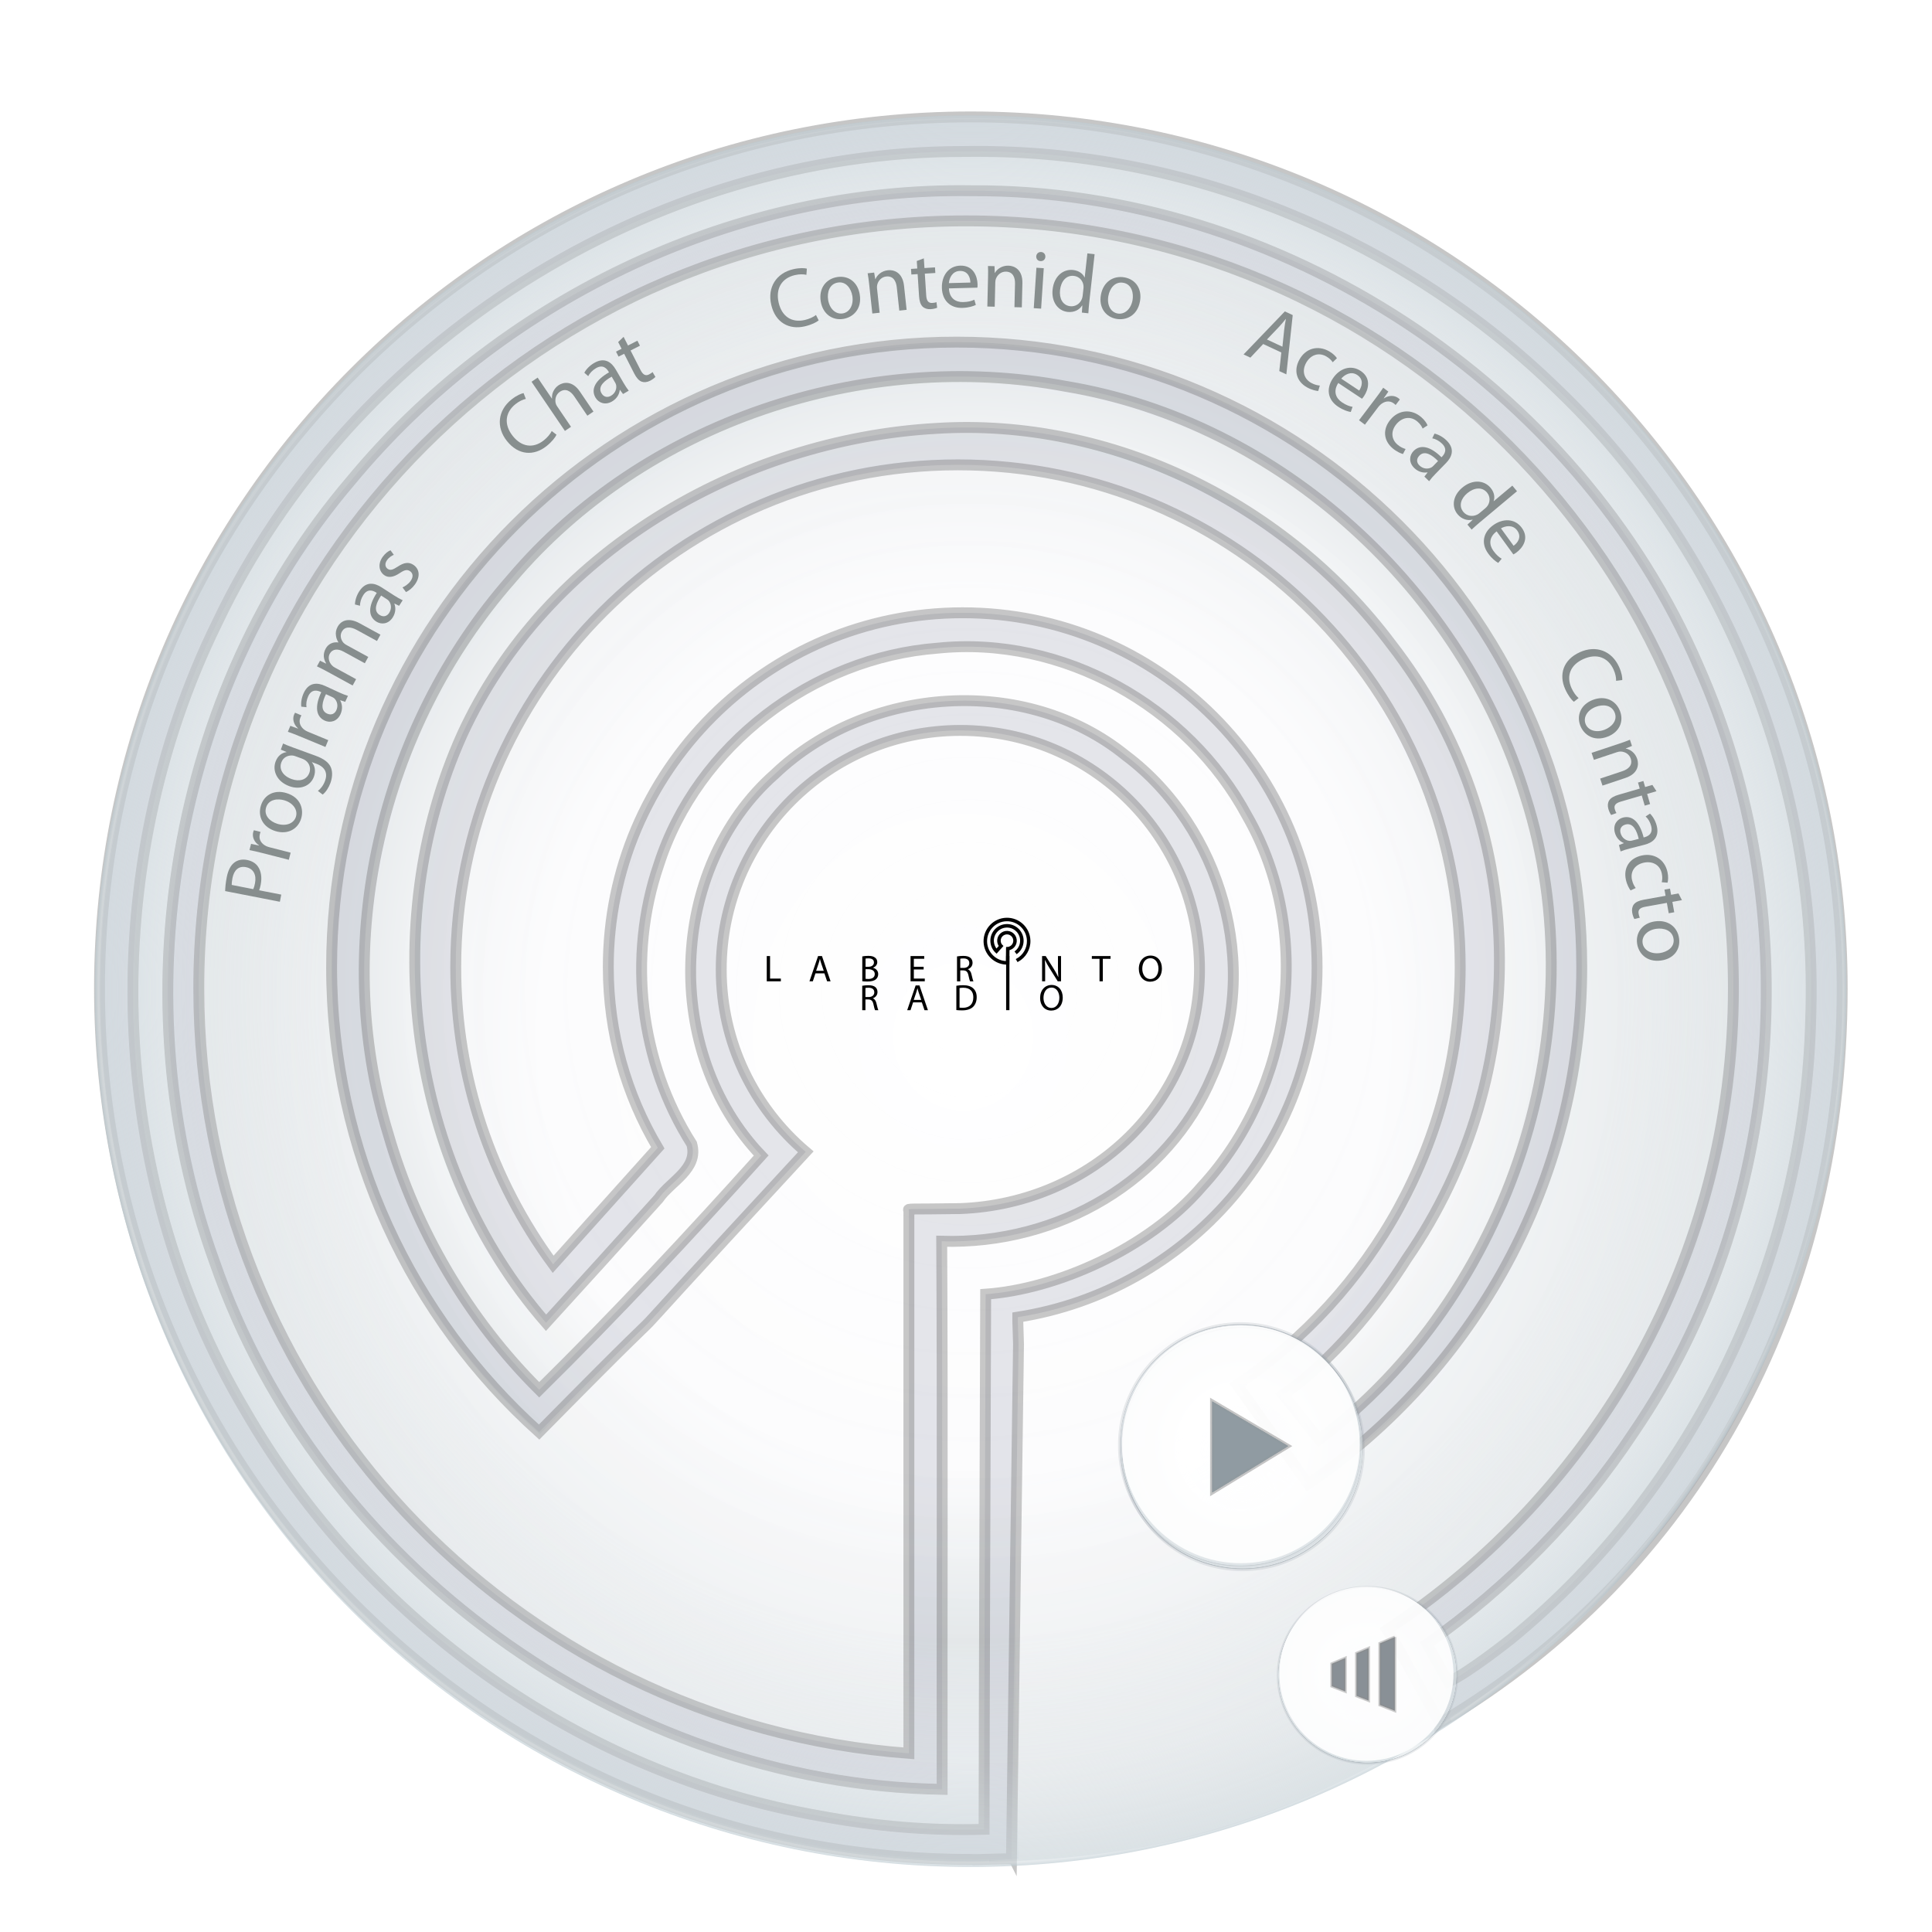 <svg id="mainLaberinto" xmlns:rdf="http://www.w3.org/1999/02/22-rdf-syntax-ns#" xmlns="http://www.w3.org/2000/svg" xml:space="preserve" preserveAspectRatio="xMinYMin meet" height="100%" viewBox="75 0 600 600" width="100%" version="1.1" y="0px" x="0px" xmlns:cc="http://creativecommons.org/ns#" xmlns:xlink="http://www.w3.org/1999/xlink" xmlns:dc="http://purl.org/dc/elements/1.1/"><defs id="defs4161">
			<mask id="mask5357" maskUnits="userSpaceOnUse"><path id="path5359" opacity="0.379" stroke-linejoin="miter" style="color:#000000;enable-background:accumulate;" d="m-219.87,1249.9c-149.44,0-270.59,121.15-270.59,270.59s121.15,270.56,270.59,270.56c0.675,0.215,12.414-0.398,12.625-0.094l2.188-159.91-0.219-7.062v-1.344c52.643-8.232,92.937-53.767,92.937-108.72,0-60.781-49.282-110.03-110.06-110.03-60.781,0-110.06,49.251-110.06,110.03,0,20.499,5.612,39.69,15.375,56.125l-32.5,36.188c-19.008-25.855-30.25-57.767-30.25-92.312,0-86.146,69.823-155.97,155.97-155.97,86.146,0,155.97,69.823,155.97,155.97,0,54.07-27.496,101.73-69.281,129.72l22.031,30.812c51.302-34.932,85-93.787,85-160.53,0-107.21-86.917-194.09-194.12-194.09-107.21,0-194.12,86.886-194.12,194.09,0,57.347,24.895,108.87,64.438,144.41,62.936-63.837,0.515,1.847,82.812-87.031-16.05-13.618-26.25-33.928-26.25-56.625,0-41.015,33.266-74.25,74.281-74.25s74.25,33.235,74.25,74.25-33.266,72.662-74.25,74.25c-16.204,0.259-16.496-0.094-16,0.562v168.62c-123.31-9.091-220.53-112-220.53-237.62,0-131.61,106.71-238.31,238.31-238.31,131.61,0,238.28,106.71,238.28,238.31,0,83.339-42.796,156.67-107.59,199.25l3.375,5.438,12.125,21.875,0.812,1.688c0.032-0.019,0.061-0.043,0.094-0.062v0.031l0.688-0.438c77.555-46.283,124.28-128.54,124.28-227.78,0-149.44-121.15-270.59-270.59-270.59zm4.156,10.719c65.803,0.454,130.68,27.852,177.78,73.656,52.46,50.018,81.446,123.04,78.906,195.62-1.779,74.023-35.813,145.75-92.969,192.62,0,0-13.524,10.774-19.562,13.406l-6.625-11.781c25.239-17.767,47.261-40.084,64.281-65.844,46.895-68.717,53.712-161.94,20.063-237.72-37.583-87.587-130.15-148.26-225.66-147.75-1.152-0.019-2.318-0.03-3.469-0.031-72.521-0.101-143.48,34.555-189.5,90.156-55.842,65.546-71.653,161.7-42.281,242.5,32.471,93.774,126.46,162.26,225.97,163.84-0.071-56.74,0.179-113.48-0.125-170.22,36.421,1.088,70.383-18.968,83.906-51.094,15.527-34.139,2.801-77.525-26.75-99.75-31.198-25.318-80.243-21.636-108.94,5.719-33.419,29.382-34.876,86.548-4.281,118.5-22.178,24.706-45.154,49.284-68.938,72.75-22.021-21.847-38.386-49.857-46.906-79.469-18.095-59.012-2.355-126.21,38.25-172.34,41.338-48.827,109.59-71.565,172.22-59.812,66.687,11.094,123.29,63.397,142.78,127.59,22.663,71.24-4.472,154.59-64.125,199.47l-11.188-13.906c14.697-10.059,28.812-27.011,38.375-42.219,39.886-57.757,38.428-135.29-4.844-190.91-32.48-43.313-86.578-70.413-141.22-66.969-60.966,3.417-121.38,38.647-147.28,95.094-26.594,59.101-16.681,133.71,26.062,182.66,11.694-12.841,23.366-25.672,34.938-38.531,3.675-5.419,12.499-9.212,10.312-17-16.185-25.436-20.023-58.146-10.25-86.687,11.939-37.224,47.839-64.32,86.531-67.281,38.88-4.023,77.928,18.022,96.188,52.094,20.794,36.176,14.11,84.516-13.969,115.03-16.777,19.62-45.654,31.991-67.219,33.5-0.186,59.229-0.426,113.92-0.5,166.19-17.312,0.456-33.235-0.881-50.812-4.125-74.285-12.896-141.2-60.8-178.62-125.91-43.514-73.173-46.258-168.31-8.719-244.72,41.473-87.253,134.94-146.43,231.81-146.31,2.124-0.042,4.252-0.046,6.375-0.031z" fill-rule="nonzero" stroke-dashoffset="0" stroke="#6b6b6b" stroke-linecap="butt" stroke-miterlimit="4" stroke-dasharray="none" stroke-width="3.382" fill="#999"/></mask><filter id="filter4417" height="1.5" width="1.5" y="-0.25" x="-0.25" color-interpolation-filters="sRGB"><feGaussianBlur id="feGaussianBlur4419" result="blur" stdDeviation="17.5" in="SourceAlpha"/><feColorMatrix id="feColorMatrix4421" values="1 0 0 0 0 0 1 0 0 0 0 0 1 0 0 0 0 0 0.624 0 " type="matrix" result="bluralpha"/><feOffset id="feOffset4423" result="offsetBlur" in="bluralpha" dx="0" dy="0"/><feMerge id="feMerge4425"><feMergeNode id="feMergeNode4427" in="offsetBlur"/><feMergeNode id="feMergeNode4429" in="SourceGraphic"/></feMerge></filter><filter id="filter4290" color-interpolation-filters="sRGB"><feGaussianBlur id="feGaussianBlur4292" stdDeviation="0.192"/></filter><mask id="mask4300" maskUnits="userSpaceOnUse"><path id="path4302" opacity="0.909" d="m787.96,549.61a26.517,26.517,0,1,1,-53.033,0,26.517,26.517,0,1,1,53.033,0z" fill-opacity="0.851" transform="matrix(1.049,0,0,1.029,-36.434,-16.084)" stroke="#a1a1a1" stroke-miterlimit="4" stroke-dasharray="none" stroke-width="0.2" fill="#ccd2d4"/></mask><mask id="mask4304" maskUnits="userSpaceOnUse"><path id="path4306" opacity="0.909" d="m787.96,549.61a26.517,26.517,0,1,1,-53.033,0,26.517,26.517,0,1,1,53.033,0z" fill-opacity="0.851" transform="matrix(1.049,0,0,1.029,-34.534,-67.037)" stroke="#a1a1a1" stroke-miterlimit="4" stroke-dasharray="none" stroke-width="0.2" fill="#ccd2d4"/></mask><filter id="filter4356" color-interpolation-filters="sRGB"><feGaussianBlur id="feGaussianBlur4358" stdDeviation="1.635"/></filter><radialGradient id="radialGradient4463" gradientUnits="userSpaceOnUse" cy="493.76" cx="-143.7" gradientTransform="matrix(1,0,0,1.061,1090.816,-231.146)" r="238.3"><stop id="stop5333" stop-color="#FFF" offset="0"/><stop id="stop5335" stop-color="#fcfcfd" offset="0.547"/><stop id="stop5337" stop-color="#e4e8ea" offset="1"/></radialGradient><radialGradient id="radialGradient4465" gradientUnits="userSpaceOnUse" cy="996.97" cx="-190.54" gradientTransform="matrix(1,0,0,1,1140.21,-718.488)" r="270.59"><stop id="stop5258" stop-color="#FFF" offset="0"/><stop id="stop5260" stop-color="#fcfcfd" offset="0.547"/><stop id="stop5262" stop-color="#e4e8ea" offset="0.744"/><stop id="stop5264" stop-color="#e7ebee" offset="0.883"/><stop id="stop5266" stop-color="#d7dfe3" offset="0.996"/><stop id="stop5268" stop-color="#bccad1" stop-opacity="0.632" offset="1"/></radialGradient><radialGradient id="radialGradient4467" gradientUnits="userSpaceOnUse" cy="1155.8" cx="-225.65" r="270.36"><stop id="stop4201" stop-color="#FFF" stop-opacity="0" offset="0"/><stop id="stop4203" stop-color="#fcfcfd" stop-opacity="0.068" offset="0.547"/><stop id="stop4205" stop-color="#e4e8ea" stop-opacity="0.094" offset="0.744"/><stop id="stop4207" stop-color="#e7ebee" stop-opacity="0.282" offset="0.883"/><stop id="stop4209" stop-color="#d7dfe3" offset="0.996"/><stop id="stop4211" stop-color="#bccad1" offset="1"/></radialGradient><radialGradient id="radialGradient4495" gradientUnits="userSpaceOnUse" cy="498.65" cx="764.3" r="27.556"><stop id="stop4197" stop-color="#FFF" stop-opacity="0.231" offset="0"/><stop id="stop4208" stop-color="#bccad1" offset="1"/></radialGradient><radialGradient id="radialGradient4747" gradientUnits="userSpaceOnUse" cy="449.78" cx="460.66" r="35.875"><stop id="stop4779" stop-color="#FFF" stop-opacity="0" offset="0"/><stop id="stop4781" stop-color="#fcfcfd" offset="0.547"/><stop id="stop4783" stop-color="#e4e8ea" offset="0.744"/><stop id="stop4785" stop-color="#e7ebee" offset="0.883"/><stop id="stop4787" stop-color="#d7dfe3" offset="0.996"/><stop id="stop4789" stop-color="#949fa5" offset="1"/></radialGradient>
			</defs><g id="layer1"><g id="g4475" stroke-miterlimit="4" fill-rule="nonzero"><path id="path3421" style="color:#000000;enable-background:accumulate;" d="m44.714,1155.8a270.36,270.36,0,1,1,-540.73,0,270.36,270.36,0,1,1,540.73,0z" transform="translate(602.881,-848.688)" filter="url(#filter4417)" stroke-width="0" fill="#FFF"/><g id="g4455" transform="translate(-572.964,29.116)"><path id="path5299" opacity="0.306" style="color:#000000;enable-background:accumulate;" d="m955.88,5.208c4.113,0.028,8.242,0.138,12.344,0.375s8.2,0.59,12.281,1.031,8.133,0.984,12.188,1.625,8.107,1.382,12.125,2.219c4.018,0.837,7.995,1.752,11.969,2.781,3.974,1.029,7.923,2.159,11.844,3.375s7.827,2.538,11.688,3.938,7.677,2.89,11.469,4.469c3.792,1.579,7.567,3.246,11.281,5s7.371,3.575,11,5.5,7.215,3.94,10.75,6.031c3.535,2.092,7.035,4.277,10.469,6.531s6.801,4.587,10.125,7c3.323,2.413,6.607,4.902,9.812,7.469s6.328,5.221,9.406,7.938,6.088,5.512,9.031,8.375c3.279,3.126,6.469,6.325,9.562,9.625s6.096,6.694,9,10.156c2.904,3.463,5.727,7.011,8.438,10.625s5.33,7.278,7.844,11.031c2.514,3.753,4.906,7.587,7.219,11.469,2.313,3.882,4.517,7.814,6.625,11.812,2.108,3.998,4.133,8.053,6.031,12.156s3.689,8.271,5.375,12.469,3.25,8.439,4.719,12.719,2.845,8.586,4.094,12.938c1.248,4.351,2.383,8.746,3.406,13.156s1.924,8.854,2.719,13.312,1.469,8.942,2.031,13.438c0.562,4.495,1.018,8.98,1.344,13.5s0.539,9.06,0.625,13.594c0.086,4.534,0.034,9.089-0.125,13.625-0.111,4.627-0.327,9.241-0.688,13.844-0.361,4.603-0.863,9.181-1.469,13.75-0.606,4.569-1.34,9.102-2.188,13.625s-1.792,9.033-2.875,13.5c-1.083,4.467-2.278,8.913-3.594,13.312s-2.77,8.742-4.312,13.062-3.203,8.613-4.969,12.844c-1.766,4.231-3.641,8.401-5.625,12.531-1.984,4.13-4.051,8.231-6.25,12.25s-4.529,7.979-6.938,11.875c-2.408,3.896-4.918,7.706-7.531,11.469-2.613,3.763-5.311,7.476-8.125,11.094s-5.74,7.162-8.75,10.625c-3.01,3.462-6.11,6.829-9.312,10.125-3.202,3.296-6.486,6.507-9.875,9.625-3.389,3.118-6.896,6.164-10.469,9.094,0,0-3.364,2.665-7.5,5.688-2.068,1.511-4.321,3.12-6.438,4.5-2.117,1.38-4.115,2.561-5.625,3.219l-6.625-11.781c3.155-2.221,6.262-4.514,9.312-6.875,3.051-2.361,6.06-4.816,9-7.312,2.94-2.497,5.834-5.06,8.656-7.688,2.822-2.628,5.584-5.307,8.281-8.062,2.697-2.755,5.31-5.56,7.875-8.438,2.565-2.878,5.074-5.816,7.5-8.812,2.426-2.996,4.782-6.077,7.062-9.188,2.28-3.11,4.466-6.249,6.594-9.469,2.931-4.295,5.726-8.711,8.344-13.188,2.618-4.476,5.071-9.02,7.375-13.656,2.304-4.637,4.447-9.348,6.438-14.125,1.991-4.777,3.823-9.635,5.5-14.531,1.677-4.897,3.199-9.848,4.562-14.844,1.363-4.996,2.576-10.019,3.625-15.094,1.049-5.075,1.953-10.179,2.688-15.312,0.735-5.133,1.299-10.298,1.719-15.469s0.676-10.374,0.781-15.563c0.105-5.188,0.053-10.377-0.156-15.562-0.21-5.185-0.569-10.37-1.094-15.531-0.525-5.162-1.222-10.289-2.062-15.406-0.84-5.117-1.813-10.197-2.969-15.25s-2.466-10.095-3.938-15.062-3.119-9.888-4.906-14.75c-1.787-4.862-3.741-9.639-5.844-14.375-2.349-5.474-4.89-10.869-7.656-16.125-2.766-5.256-5.749-10.386-8.906-15.406s-6.508-9.919-10.031-14.688c-3.523-4.768-7.199-9.407-11.062-13.906-3.864-4.499-7.915-8.849-12.094-13.063s-8.5-8.276-12.969-12.188c-4.469-3.911-9.079-7.689-13.812-11.281-4.733-3.592-9.59-7.025-14.562-10.281-4.972-3.257-10.064-6.346-15.25-9.25-5.186-2.904-10.47-5.621-15.844-8.156-5.374-2.535-10.838-4.882-16.375-7.031-5.537-2.149-11.139-4.098-16.812-5.844s-11.402-3.267-17.188-4.594c-5.786-1.327-11.628-2.453-17.5-3.344s-11.786-1.562-17.719-2-11.906-0.626-17.875-0.594c-1.152-0.019-2.318-0.03-3.469-0.031-4.533-0.006-9.048,0.113-13.562,0.375s-9.015,0.664-13.5,1.188-8.962,1.16-13.406,1.938-8.858,1.693-13.25,2.719-8.765,2.17-13.094,3.438-8.621,2.655-12.875,4.156-8.458,3.115-12.625,4.844-8.305,3.581-12.375,5.531-8.071,3.992-12.031,6.156-7.879,4.441-11.719,6.812-7.605,4.834-11.312,7.406c-3.708,2.573-7.342,5.265-10.906,8.031s-7.059,5.609-10.469,8.562-6.726,6.022-9.969,9.156-6.403,6.348-9.469,9.656c-3.066,3.308-6.061,6.712-8.938,10.188-3.49,4.097-6.824,8.3-10,12.625s-6.172,8.751-9.031,13.281-5.584,9.162-8.125,13.875-4.906,9.502-7.125,14.375-4.293,9.832-6.188,14.844-3.619,10.091-5.188,15.219-2.979,10.311-4.219,15.531-2.311,10.459-3.219,15.75-1.645,10.629-2.219,15.969-0.982,10.697-1.219,16.062c-0.237,5.366-0.29,10.724-0.188,16.094,0.102,5.369,0.369,10.743,0.812,16.094,0.444,5.35,1.056,10.691,1.844,16s1.74,10.599,2.875,15.844c1.135,5.245,2.454,10.435,3.938,15.594s3.133,10.294,4.969,15.344c2.029,5.861,4.316,11.597,6.812,17.25,2.496,5.653,5.22,11.2,8.156,16.625s6.089,10.73,9.438,15.906,6.892,10.248,10.625,15.156c3.733,4.908,7.659,9.662,11.75,14.281s8.329,9.097,12.75,13.406c4.421,4.31,9.026,8.457,13.75,12.437,4.724,3.98,9.563,7.776,14.562,11.406s10.159,7.084,15.406,10.344c5.248,3.26,10.594,6.349,16.062,9.219s11.057,5.51,16.719,7.969c5.662,2.458,11.391,4.723,17.219,6.75,5.828,2.027,11.752,3.831,17.719,5.406s11.984,2.928,18.062,4.031c6.078,1.104,12.213,1.951,18.375,2.563,6.162,0.612,12.343,0.995,18.562,1.094-0.071-56.74,0.179-113.48-0.125-170.22,4.553,0.136,9.091-0.087,13.531-0.594,4.441-0.507,8.804-1.323,13.062-2.438s8.4-2.501,12.406-4.188,7.879-3.652,11.562-5.875,7.178-4.713,10.469-7.438c3.29-2.725,6.36-5.684,9.188-8.875,1.414-1.595,2.778-3.264,4.062-4.969,1.285-1.705,2.509-3.471,3.656-5.281s2.218-3.651,3.219-5.562,1.905-3.867,2.75-5.875c0.97-2.134,1.841-4.333,2.594-6.531,0.752-2.199,1.397-4.408,1.938-6.656,0.54-2.248,0.979-4.529,1.312-6.812s0.555-4.571,0.688-6.875,0.189-4.628,0.125-6.938c-0.063-2.309-0.246-4.606-0.5-6.906s-0.593-4.599-1.031-6.875c-0.438-2.276-0.977-4.513-1.594-6.75s-1.304-4.474-2.094-6.656-1.667-4.324-2.625-6.438c-0.958-2.114-2.005-4.189-3.125-6.219-1.12-2.03-2.317-4.006-3.594-5.938s-2.635-3.807-4.062-5.625-2.927-3.591-4.5-5.281-3.225-3.297-4.938-4.844-3.497-3.017-5.344-4.406c-1.95-1.582-3.951-3.08-6.031-4.438s-4.215-2.584-6.406-3.719-4.434-2.148-6.719-3.062-4.61-1.741-6.969-2.438-4.774-1.268-7.188-1.75-4.83-0.855-7.281-1.125-4.906-0.44-7.375-0.5c-2.469-0.06-4.969-0.022-7.438,0.125-2.469,0.147-4.926,0.399-7.375,0.75s-4.87,0.791-7.281,1.344-4.801,1.216-7.156,1.969-4.689,1.613-6.969,2.562-4.501,1.982-6.688,3.125-4.332,2.384-6.406,3.719-4.088,2.758-6.031,4.281-3.832,3.165-5.625,4.875c-2.089,1.836-4.036,3.772-5.875,5.812s-3.567,4.156-5.156,6.375-3.036,4.535-4.375,6.906-2.567,4.815-3.656,7.312-2.035,5.058-2.875,7.656-1.567,5.233-2.156,7.906-1.067,5.372-1.406,8.094-0.535,5.474-0.625,8.219c-0.09,2.745-0.067,5.477,0.094,8.219,0.16,2.742,0.464,5.474,0.875,8.187,0.411,2.713,0.933,5.404,1.594,8.063,0.661,2.658,1.433,5.297,2.344,7.875,0.911,2.578,1.964,5.091,3.125,7.562,1.161,2.472,2.432,4.911,3.844,7.25,1.411,2.339,2.963,4.6,4.625,6.781s3.432,4.284,5.344,6.281c-11.089,12.353-22.355,24.646-33.844,36.812s-23.202,24.204-35.094,35.938c-2.753-2.731-5.397-5.585-7.969-8.5-2.572-2.915-5.056-5.888-7.438-8.969s-4.66-6.24-6.844-9.469c-2.184-3.228-4.273-6.548-6.25-9.906s-3.863-6.779-5.625-10.25-3.399-6.997-4.938-10.562-2.975-7.17-4.281-10.812-2.498-7.299-3.562-11c-1.131-3.688-2.131-7.411-3-11.156-0.869-3.745-1.608-7.525-2.219-11.313-0.611-3.788-1.08-7.59-1.438-11.406s-0.579-7.639-0.688-11.469c-0.109-3.83-0.105-7.671,0.031-11.5,0.136-3.829,0.405-7.654,0.781-11.469s0.857-7.62,1.469-11.406,1.344-7.538,2.188-11.281,1.804-7.471,2.875-11.156,2.238-7.355,3.531-10.969,2.707-7.16,4.219-10.688,3.149-7.01,4.875-10.438,3.533-6.812,5.469-10.125,3.984-6.566,6.125-9.75,4.377-6.303,6.719-9.344,4.775-5.991,7.312-8.875c2.584-3.052,5.277-6.029,8.062-8.875s5.684-5.583,8.656-8.219,6.013-5.172,9.156-7.594,6.39-4.734,9.688-6.938,6.657-4.269,10.094-6.25c3.436-1.981,6.941-3.87,10.5-5.625s7.178-3.382,10.844-4.906,7.368-2.929,11.125-4.219,7.574-2.48,11.406-3.531,7.702-1.973,11.594-2.781,7.815-1.501,11.75-2.062,7.881-1.002,11.844-1.312,7.932-0.476,11.906-0.531c3.975-0.055,7.936,0.015,11.906,0.219,3.97,0.204,7.956,0.533,11.906,1s7.867,1.078,11.781,1.812c4.168,0.693,8.324,1.523,12.406,2.531s8.11,2.191,12.094,3.5c3.984,1.309,7.909,2.749,11.781,4.344s7.69,3.321,11.438,5.188c3.747,1.867,7.422,3.876,11.031,6,3.609,2.124,7.136,4.383,10.594,6.75s6.863,4.841,10.156,7.438c3.293,2.596,6.478,5.314,9.594,8.125,3.115,2.811,6.138,5.708,9.062,8.719,2.924,3.011,5.748,6.115,8.469,9.312s5.341,6.506,7.844,9.875c2.503,3.369,4.884,6.818,7.156,10.344s4.44,7.112,6.469,10.781c2.029,3.669,3.947,7.421,5.719,11.219s3.405,7.65,4.906,11.562c1.502,3.912,2.844,7.894,4.062,11.906,1.416,4.452,2.656,8.934,3.688,13.469s1.876,9.095,2.531,13.688,1.119,9.219,1.406,13.844c0.287,4.625,0.385,9.273,0.312,13.906-0.072,4.633-0.327,9.258-0.75,13.875-0.423,4.617-1.015,9.206-1.781,13.781-0.766,4.575-1.681,9.147-2.781,13.656-1.1,4.51-2.387,8.956-3.812,13.375-1.426,4.419-3.007,8.79-4.75,13.094-1.743,4.304-3.635,8.555-5.688,12.719-2.052,4.164-4.272,8.251-6.625,12.25-2.353,3.999-4.855,7.909-7.5,11.719-2.645,3.81-5.416,7.498-8.344,11.094-2.928,3.596-6.015,7.081-9.219,10.438-3.203,3.357-6.53,6.594-10,9.687-3.47,3.093-7.084,6.07-10.812,8.875l-11.188-13.906c1.837-1.257,3.689-2.638,5.5-4.094,1.811-1.456,3.605-3.004,5.375-4.625,3.539-3.241,6.969-6.771,10.25-10.469,3.281-3.698,6.415-7.553,9.312-11.438,2.898-3.885,5.547-7.792,7.938-11.594,2.493-3.61,4.83-7.308,7-11.062,2.17-3.754,4.185-7.591,6.031-11.469s3.54-7.8,5.062-11.781c1.523-3.982,2.864-7.997,4.062-12.063,1.199-4.065,2.25-8.184,3.125-12.312,0.875-4.128,1.574-8.267,2.125-12.438,0.551-4.17,0.961-8.37,1.188-12.562,0.226-4.193,0.286-8.399,0.188-12.594-0.099-4.194-0.358-8.387-0.781-12.562-0.423-4.176-1.001-8.332-1.75-12.469s-1.676-8.235-2.75-12.312-2.319-8.127-3.719-12.125c-1.4-3.998-2.962-7.946-4.688-11.844s-3.605-7.754-5.656-11.531c-2.052-3.778-4.278-7.488-6.656-11.125-2.378-3.637-4.92-7.18-7.625-10.656-2.03-2.707-4.119-5.361-6.312-7.938-2.194-2.577-4.465-5.091-6.812-7.531s-4.791-4.798-7.281-7.094c-2.49-2.296-5.033-4.543-7.656-6.688-2.623-2.144-5.317-4.201-8.062-6.188s-5.548-3.898-8.406-5.719c-2.858-1.821-5.79-3.538-8.75-5.188-2.96-1.649-5.948-3.218-9-4.688-3.052-1.47-6.148-2.841-9.281-4.125-3.133-1.284-6.296-2.472-9.5-3.562s-6.454-2.078-9.719-2.969-6.559-1.692-9.875-2.375-6.644-1.25-10-1.719-6.739-0.846-10.125-1.094-6.782-0.386-10.188-0.406c-3.406-0.02-6.835,0.097-10.25,0.312-3.81,0.214-7.609,0.54-11.406,1s-7.575,1.05-11.344,1.75-7.527,1.502-11.25,2.438-7.402,1.99-11.062,3.156c-3.66,1.166-7.294,2.452-10.875,3.844s-7.139,2.888-10.625,4.5-6.907,3.33-10.281,5.156-6.692,3.776-9.938,5.812-6.431,4.165-9.531,6.406-6.093,4.591-9.031,7.031-5.803,4.959-8.562,7.594-5.435,5.364-8,8.188-5.022,5.743-7.375,8.75-4.594,6.126-6.719,9.312-4.12,6.453-6,9.812-3.662,6.816-5.281,10.344c-1.662,3.694-3.153,7.445-4.531,11.25s-2.623,7.635-3.719,11.531-2.06,7.846-2.875,11.812-1.496,7.951-2.031,11.969-0.929,8.077-1.188,12.125-0.361,8.097-0.344,12.156c0.017,4.059,0.147,8.107,0.438,12.156s0.719,8.105,1.281,12.125c0.562,4.02,1.262,8.03,2.094,12s1.806,7.912,2.906,11.812,2.321,7.752,3.688,11.562,2.869,7.55,4.5,11.25,3.419,7.367,5.312,10.938,3.908,7.049,6.062,10.469c2.155,3.42,4.43,6.782,6.844,10.031s4.954,6.41,7.625,9.469c11.694-12.841,23.366-25.672,34.938-38.531,0.919-1.355,2.159-2.636,3.469-3.875s2.71-2.45,3.906-3.75c0.598-0.65,1.15-1.333,1.625-2.031,0.475-0.698,0.868-1.42,1.156-2.188,0.289-0.768,0.461-1.578,0.5-2.437,0.039-0.86-0.07-1.745-0.344-2.719-2.023-3.18-3.834-6.49-5.469-9.875s-3.071-6.862-4.312-10.406c-1.242-3.545-2.282-7.152-3.125-10.813-0.843-3.66-1.497-7.362-1.938-11.094s-0.687-7.493-0.719-11.25c-0.032-3.757,0.15-7.511,0.531-11.25s0.951-7.449,1.75-11.125,1.81-7.307,3.031-10.875c0.746-2.326,1.603-4.631,2.531-6.875s1.931-4.439,3.031-6.594,2.301-4.254,3.562-6.312,2.588-4.076,4-6.031,2.916-3.873,4.469-5.719,3.16-3.615,4.844-5.344,3.415-3.395,5.219-5,3.681-3.15,5.594-4.625,3.863-2.881,5.875-4.219,4.086-2.619,6.188-3.812,4.226-2.301,6.406-3.344,4.408-2.022,6.656-2.906,4.537-1.686,6.844-2.406,4.646-1.358,7-1.906,4.702-1.005,7.094-1.375,4.801-0.627,7.219-0.812c2.43-0.251,4.886-0.418,7.312-0.469,2.426-0.051,4.838-0.017,7.25,0.125,2.412,0.142,4.8,0.39,7.188,0.719s4.772,0.742,7.125,1.25,4.691,1.131,7,1.812,4.59,1.434,6.844,2.281,4.468,1.775,6.656,2.781,4.356,2.092,6.469,3.25,4.191,2.384,6.219,3.688,4.006,2.683,5.938,4.125,3.8,2.957,5.625,4.531c1.825,1.574,3.603,3.207,5.312,4.906s3.355,3.465,4.938,5.281,3.086,3.697,4.531,5.625,2.826,3.905,4.125,5.938,2.515,4.12,3.656,6.25c1.3,2.261,2.507,4.558,3.594,6.906s2.061,4.734,2.938,7.156c0.876,2.422,1.643,4.864,2.312,7.344s1.254,5.007,1.719,7.531,0.83,5.072,1.094,7.625,0.404,5.089,0.469,7.656c0.065,2.568,0.037,5.151-0.094,7.719-0.13,2.567-0.365,5.135-0.688,7.688s-0.738,5.102-1.25,7.625c-0.512,2.523-1.114,5.021-1.812,7.5s-1.493,4.923-2.375,7.344c-0.882,2.42-1.844,4.809-2.906,7.156s-2.229,4.647-3.469,6.906c-1.24,2.259-2.554,4.469-3.969,6.625-1.415,2.156-2.914,4.273-4.5,6.313-1.586,2.039-3.276,4.03-5.031,5.937-2.097,2.453-4.375,4.781-6.812,7-2.437,2.219-5.017,4.31-7.719,6.281s-5.516,3.822-8.406,5.531c-2.89,1.709-5.872,3.285-8.875,4.719s-6.023,2.732-9.062,3.875-6.093,2.13-9.094,2.969c-3.001,0.839-5.958,1.51-8.844,2.031s-5.711,0.905-8.406,1.094c-0.186,59.229-0.426,113.92-0.5,166.19-4.328,0.114-8.548,0.112-12.75,0-4.202-0.112-8.36-0.346-12.531-0.688-4.171-0.341-8.359-0.8-12.594-1.375-4.235-0.574-8.543-1.252-12.938-2.062-4.643-0.806-9.233-1.769-13.812-2.844s-9.15-2.289-13.656-3.625-8.954-2.788-13.375-4.375-8.799-3.295-13.125-5.125-8.593-3.779-12.812-5.844c-4.22-2.065-8.397-4.241-12.5-6.531s-8.15-4.711-12.125-7.219c-3.975-2.507-7.882-5.097-11.719-7.812-3.837-2.716-7.594-5.553-11.281-8.469s-7.285-5.925-10.812-9.031c-3.527-3.106-6.988-6.305-10.344-9.594s-6.607-6.663-9.781-10.125-6.268-6.998-9.25-10.625-5.878-7.342-8.656-11.125-5.436-7.632-8-11.562-5.036-7.931-7.375-12c-2.72-4.573-5.255-9.234-7.656-13.969-2.401-4.735-4.667-9.561-6.75-14.438-2.083-4.877-3.985-9.814-5.75-14.812-1.765-4.999-3.396-10.056-4.844-15.156s-2.714-10.255-3.844-15.438-2.125-10.411-2.938-15.656c-0.813-5.245-1.442-10.494-1.938-15.781s-0.852-10.596-1.031-15.906c-0.179-5.31-0.2-10.624-0.062-15.937s0.453-10.642,0.906-15.938,1.043-10.554,1.812-15.812,1.696-10.517,2.781-15.719,2.349-10.344,3.75-15.469,2.94-10.222,4.656-15.25,3.594-9.994,5.625-14.906,4.216-9.756,6.562-14.531c2.592-5.453,5.389-10.805,8.375-16.031s6.174-10.328,9.531-15.312,6.89-9.867,10.594-14.594,7.567-9.296,11.594-13.75,8.236-8.771,12.562-12.938,8.773-8.2,13.375-12.062,9.364-7.58,14.219-11.125,9.824-6.914,14.906-10.125,10.275-6.263,15.562-9.125,10.657-5.534,16.125-8.031,11.031-4.819,16.656-6.938,11.304-4.026,17.062-5.75,11.57-3.249,17.438-4.562c5.868-1.314,11.796-2.424,17.75-3.312s11.953-1.552,17.969-2,12.039-0.664,18.094-0.656c2.124-0.042,4.252-0.046,6.375-0.031z" stroke-width="0" fill="#FFF"/><path id="path5293" style="color:#000000;enable-background:accumulate;" stroke-width="0" fill="url(#radialGradient4463)" d="m943.99,33.875c-89.295,0.035-175.71,54.351-215.15,134.25-35.803,70.566-34.682,159.05,4.277,228.12,37.241,67.409,107.45,115.83,184.31,124.38,5.891,0.778,11.935,1.22,17.906,1.625v-169.33c32.112,1.587,65.985-14.009,80.969-43.312,16.308-29.985,10.778-70.468-14.27-94.113-22.876-23.079-60.637-30.539-90.171-16.189-30.903,14.182-51.304,48.926-46.188,83.076,2.261,17.622,10.492,34.544,23.128,46.945-23.541,25.879-47.191,51.618-72.062,76.031-0.958,1.231-2.531,4.096-3.406,1.344-51.354-48.61-70.742-127.47-47.811-194.37,20.417-61.991,74.983-111.76,139.22-124.73,61.7-13.329,129.8,6.333,173.56,52,43.879,44.299,63.666,110.81,49.875,171.68-9.574,44.631-36.236,84.948-72.438,112.39-2.507,1.773-2.912-3.463-4.312-4.406-3.622-5.649-8.113-10.765-11.688-16.5,51.538-36.49,77.71-105.35,62.964-167.01-13.299-59.911-63.062-110.04-123.31-122.49-55.457-12.19-116.72,6.631-154.47,49.062-39.716,43.137-53.505,108.68-32.823,163.85,6.017,17.08,15.192,32.902,26.26,47.245,13.513-14.973,27.045-29.864,40.406-45.031-26.877-39.893-20.601-98.208,14.531-131.31,31.504-31.274,84.313-39.136,123.16-16.594,36.175,19.767,58.683,62.336,53.031,103.44-4.521,38.763-32.116,73.716-69.298,85.992-7.353,2.633-15.194,4.296-23.014,5.195,0.053,58.861-1.417,115.11-2.031,173.96,62.084-1.046,100.74-18.142,143.67-43.67-5.19-8.806-7.704-17.432-12.889-26.199,71.087-48.211,112.92-136.16,104.71-222.02-6.456-78.266-53.015-151.97-121.37-190.66-37.76-21.768-81.521-33.445-125.28-32.625z"/><path id="path5270" style="color:#000000;enable-background:accumulate;" stroke-width="0" fill="url(#radialGradient4465)" d="m949.67,7.85c-149.44,0-270.59,121.15-270.59,270.59s121.15,270.56,270.59,270.56c6.485,0,8.231-0.499,14.602-0.948l-0.946-31.834v-136.44l0.938,2.156v-1.344c52.643-8.232,92.938-53.767,92.938-108.72,0-60.781-49.282-110.03-110.06-110.03-60.781,0-110.06,49.251-110.06,110.03,0,20.499,5.612,39.69,15.375,56.125l-32.5,36.188c-19.008-25.855-30.25-57.767-30.25-92.312,0-86.146,69.823-155.97,155.97-155.97,86.146,0,155.97,69.823,155.97,155.97,0,53.62-27.05,100.92-68.25,129l9.812,15.875,11.188,15.656c51.302-34.932,85-93.787,85-160.53,0-107.21-86.917-194.09-194.13-194.09s-194.12,86.885-194.12,194.09c0,57.347,24.895,108.87,64.438,144.41,62.936-63.837,0.515,1.847,82.812-87.031-16.05-13.618-26.25-33.928-26.25-56.625,0-41.015,33.266-74.25,74.281-74.25s74.25,33.235,74.25,74.25-33.235,74.25-74.25,74.25c-18.284-2.34-16.496-2.094-16-1.438v170.62c-123.31-9.092-220.53-112-220.53-237.62,0-131.61,106.71-238.31,238.31-238.31,131.61,0,238.28,106.71,238.28,238.31,0,82.733-42.18,155.6-106.19,198.31l15.625,25.281-1.875,5.25c75.838-47.934,126.22-132.49,126.22-228.84,0-149.44-121.15-270.59-270.59-270.59z"/><path id="path5301" opacity="0.379" stroke-linejoin="miter" style="color:#000000;enable-background:accumulate;" d="m-220.91,1248c-149.44,0-270.59,121.15-270.59,270.59s121.15,270.56,270.59,270.56c0.675,0.215,12.414-0.398,12.625-0.094l2.188-159.91-0.219-7.062v-1.344c52.643-8.232,92.937-53.767,92.937-108.72,0-60.781-49.282-110.03-110.06-110.03-60.781,0-110.06,49.251-110.06,110.03,0,20.499,5.612,39.69,15.375,56.125l-32.5,36.188c-19.008-25.855-30.25-57.767-30.25-92.312,0-86.146,69.823-155.97,155.97-155.97s155.97,69.823,155.97,155.97c0,54.07-27.496,101.73-69.281,129.72l22.031,30.812c51.302-34.932,85-93.787,85-160.53,0-107.21-86.917-194.09-194.12-194.09-107.21,0-194.12,86.886-194.12,194.09,0,57.347,24.895,108.87,64.438,144.41,62.936-63.837,0.515,1.847,82.812-87.031-16.05-13.618-26.25-33.928-26.25-56.625,0-41.015,33.266-74.25,74.281-74.25s74.25,33.235,74.25,74.25-33.266,72.662-74.25,74.25c-16.204,0.259-16.496-0.094-16,0.562v168.62c-123.31-9.091-220.53-112-220.53-237.62,0-131.61,106.71-238.31,238.31-238.31,131.61,0,238.28,106.71,238.28,238.31,0,83.339-42.796,156.67-107.59,199.25l3.375,5.438,12.125,21.875,0.812,1.688c0.032-0.019,0.061-0.043,0.094-0.062v0.031l0.688-0.438c77.555-46.283,124.28-128.54,124.28-227.78,0-149.44-121.15-270.59-270.59-270.59zm4.156,10.719c65.803,0.454,130.68,27.852,177.78,73.656,52.46,50.018,81.447,123.04,78.906,195.62-1.779,74.024-35.813,145.75-92.969,192.62,0,0-13.524,10.774-19.562,13.406l-6.625-11.781c25.239-17.767,47.261-40.084,64.281-65.844,46.895-68.717,53.712-161.94,20.062-237.72-37.583-87.587-130.15-148.26-225.66-147.75-1.152-0.019-2.318-0.03-3.469-0.031-72.521-0.101-143.48,34.555-189.5,90.156-55.842,65.546-71.653,161.7-42.281,242.5,32.471,93.774,126.46,162.26,225.97,163.84-0.071-56.74,0.179-113.48-0.125-170.22,36.421,1.088,70.383-18.968,83.906-51.094,15.527-34.139,2.801-77.525-26.75-99.75-31.198-25.318-80.243-21.636-108.94,5.719-33.419,29.382-34.876,86.548-4.281,118.5-22.178,24.706-45.154,49.284-68.938,72.75-22.021-21.847-38.386-49.857-46.906-79.469-18.095-59.012-2.355-126.21,38.25-172.34,41.338-48.827,109.59-71.565,172.22-59.812,66.687,11.094,123.29,63.396,142.78,127.59,22.663,71.24-4.472,154.59-64.125,199.47l-11.188-13.906c14.697-10.059,28.812-27.011,38.375-42.219,39.886-57.757,38.428-135.29-4.844-190.91-32.48-43.313-86.578-70.413-141.22-66.969-60.966,3.417-121.38,38.647-147.28,95.094-26.594,59.101-16.681,133.71,26.062,182.66,11.694-12.841,23.366-25.672,34.938-38.531,3.675-5.419,12.499-9.212,10.312-17-16.185-25.436-20.023-58.146-10.25-86.688,11.939-37.224,47.839-64.32,86.531-67.281,38.88-4.023,77.928,18.022,96.188,52.094,20.794,36.176,14.11,84.516-13.969,115.03-16.777,19.62-45.654,31.991-67.219,33.5-0.186,59.229-0.426,113.92-0.5,166.19-17.312,0.456-33.235-0.881-50.812-4.125-74.285-12.896-141.2-60.8-178.62-125.91-43.514-73.173-46.258-168.31-8.719-244.72,41.473-87.253,134.94-146.43,231.81-146.31,2.124-0.042,4.252-0.046,6.375-0.031z" mask="url(#mask5357)" stroke-dashoffset="0" transform="translate(1168.286,-1242.636)" stroke="#6b6b6b" stroke-linecap="butt" stroke-dasharray="none" stroke-width="3.382" fill="#999"/><path id="path5353" opacity="0.379" stroke-linejoin="miter" style="color:#000000;enable-background:accumulate;" d="m949.46,7.196c-149.44,0-270.59,121.15-270.59,270.59s121.15,270.56,270.59,270.56c0.675,0.215,12.414-0.398,12.625-0.094l2.188-159.91-0.219-7.062v-1.344c52.643-8.232,92.938-53.767,92.938-108.72,0-60.781-49.282-110.03-110.06-110.03-60.781,0-110.06,49.251-110.06,110.03,0,20.499,5.612,39.69,15.375,56.125l-32.5,36.188c-19.008-25.855-30.25-57.767-30.25-92.312,0-86.146,69.823-155.97,155.97-155.97,86.146,0,155.97,69.823,155.97,155.97,0,54.07-27.496,101.73-69.281,129.72l22.031,30.812c51.302-34.932,85-93.787,85-160.53,0-107.21-86.917-194.09-194.12-194.09-107.21,0-194.12,86.886-194.12,194.09,0,57.347,24.895,108.87,64.438,144.41,62.936-63.837,0.515,1.847,82.812-87.031-16.05-13.618-26.25-33.928-26.25-56.625,0-41.015,33.266-74.25,74.281-74.25s74.25,33.235,74.25,74.25-33.266,72.662-74.25,74.25c-16.204,0.259-16.496-0.094-16,0.562v168.62c-123.31-9.091-220.53-112-220.53-237.62,0-131.61,106.71-238.31,238.31-238.31,131.61,0,238.28,106.71,238.28,238.31,0,83.339-42.796,156.67-107.59,199.25l3.375,5.438,12.125,21.875,0.812,1.688c0.032-0.019,0.061-0.043,0.094-0.062v0.031l0.688-0.438c77.555-46.283,124.28-128.54,124.28-227.78,0-149.44-121.15-270.59-270.59-270.59zm4.156,10.719c65.803,0.454,130.68,27.852,177.78,73.656,52.46,50.018,81.446,123.04,78.906,195.62-1.779,74.023-35.813,145.75-92.969,192.62,0,0-13.524,10.774-19.562,13.406l-6.625-11.781c25.239-17.767,47.261-40.084,64.281-65.844,46.895-68.717,53.712-161.94,20.062-237.72-37.583-87.587-130.15-148.26-225.66-147.75-1.152-0.019-2.318-0.03-3.469-0.031-72.521-0.101-143.48,34.555-189.5,90.156-55.842,65.546-71.653,161.7-42.281,242.5,32.471,93.774,126.46,162.26,225.97,163.84-0.071-56.74,0.179-113.48-0.125-170.22,36.421,1.088,70.383-18.968,83.906-51.094,15.527-34.139,2.801-77.525-26.75-99.75-31.198-25.318-80.243-21.636-108.94,5.719-33.419,29.382-34.876,86.548-4.281,118.5-22.178,24.706-45.154,49.284-68.938,72.75-22.021-21.847-38.386-49.857-46.906-79.469-18.095-59.012-2.355-126.21,38.25-172.34,41.338-48.827,109.59-71.565,172.22-59.812,66.687,11.094,123.29,63.397,142.78,127.59,22.663,71.24-4.472,154.59-64.125,199.47l-11.188-13.906c14.697-10.059,28.812-27.011,38.375-42.219,39.886-57.757,38.428-135.29-4.844-190.91-32.48-43.313-86.579-70.413-141.22-66.969-60.966,3.417-121.38,38.647-147.28,95.094-26.594,59.101-16.681,133.71,26.062,182.66,11.694-12.841,23.366-25.672,34.938-38.531,3.675-5.419,12.499-9.212,10.312-17-16.185-25.436-20.023-58.146-10.25-86.687,11.939-37.224,47.839-64.32,86.531-67.281,38.88-4.023,77.928,18.022,96.188,52.094,20.794,36.176,14.11,84.516-13.969,115.03-16.777,19.62-45.654,31.991-67.219,33.5-0.186,59.229-0.426,113.92-0.5,166.19-17.312,0.456-33.235-0.881-50.812-4.125-74.285-12.896-141.2-60.8-178.62-125.91-43.514-73.173-46.258-168.31-8.719-244.72,41.473-87.253,134.94-146.43,231.81-146.31,2.124-0.042,4.252-0.046,6.375-0.031z" stroke-dashoffset="0" stroke="#6b6b6b" stroke-linecap="butt" stroke-dasharray="none" stroke-width="3.382" fill="#b8bdc9"/><path id="path5373" opacity="0.651" style="color:#000000;enable-background:accumulate;" d="m44.714,1155.8c0,149.32-121.05,270.36-270.36,270.36s-270.36-121.05-270.36-270.36,121.05-270.36,270.36-270.36,270.36,121.05,270.36,270.36z" transform="matrix(1.006,0,0,1.006,1176.389,-884.032)" stroke-width="0" fill="url(#radialGradient4467)"/></g></g><g id="pauseButton" stroke-miterlimit="4" class="button"><path id="path4813" opacity="0.465" d="m496.53,449.78a35.876,35.876,0,1,1,-71.751,0,35.876,35.876,0,1,1,71.751,0z" stroke-opacity="0.438" transform="matrix(0.772,0,0,0.757,144.045,179.794)" stroke="url(#radialGradient4747)" stroke-dasharray="none" stroke-width="1.151" fill="url(#radialGradient4747)"/><g id="g4501" transform="translate(-218.152,-0.609)"><path id="path4503" opacity="0.897" d="m744.54,518.41c0,14.932-12.105,27.036-27.036,27.036-14.932,0-27.036-12.105-27.036-27.036,0-14.932,12.105-27.036,27.036-27.036,14.932,0,27.036,12.105,27.036,27.036z" transform="translate(0,2)" stroke-width="0" fill="#FFF"/><g id="g4505" transform="translate(-6.239,-35.355)"><path id="path4507" d="m791.86,498.65c0,15.219-12.337,27.556-27.556,27.556s-27.556-12.337-27.556-27.556,12.337-27.556,27.556-27.556,27.556,12.337,27.556,27.556z" stroke-opacity="0.991" mask="url(#mask4304)" transform="translate(-40.319,57.203)" filter="url(#filter4356)" stroke="#4e4e4e" stroke-dasharray="none" stroke-width="1.4" fill="url(#radialGradient4495)"/><path id="path4509" d="m791.86,498.65c0,15.219-12.337,27.556-27.556,27.556s-27.556-12.337-27.556-27.556,12.337-27.556,27.556-27.556,27.556,12.337,27.556,27.556z" mask="url(#mask4304)" transform="translate(-40.319,57.203)" stroke-width="0" fill="url(#radialGradient4495)"/><path id="path4511" opacity="0.909" stroke-linejoin="miter" style="color:#000000;enable-background:accumulate;" d="m737.4,536.71c-0.347,0.664-0.769,1.274-1.062,1.969-0.71,1.679-1.251,3.454-1.625,5.281-0.068,0.333-0.037,0.694-0.094,1.031,1.986,0.377,1.409,0.232,8.906,1.719,0.1-0.649,0.27-1.272,0.438-1.906,0.167-0.634,0.329-1.261,0.562-1.875,0.234-0.614,0.514-1.224,0.812-1.812,0.298-0.588,0.638-1.131,1-1.688,0.362-0.556,0.732-1.138,1.156-1.656,0.424-0.519,0.859-0.994,1.344-1.469,0.485-0.475,1.018-0.949,1.562-1.375,0.545-0.426,1.116-0.786,1.719-1.156,0.545-0.335,1.124-0.665,1.688-0.938,0.564-0.272,1.141-0.508,1.719-0.719,0.578-0.211,1.161-0.412,1.75-0.562,0.589-0.15,1.155-0.253,1.75-0.344,0.595-0.09,1.216-0.156,1.812-0.188,0.597-0.032,1.187-0.026,1.781,0,0.594,0.026,1.163,0.074,1.75,0.156,0.587,0.082,1.205,0.206,1.781,0.344,0.576,0.138,1.157,0.308,1.719,0.5,0.561,0.192,1.083,0.379,1.625,0.625,0.542,0.246,1.076,0.514,1.594,0.812,0.518,0.298,1.041,0.619,1.531,0.969,0.49,0.349,0.949,0.756,1.406,1.156,0.458,0.4,0.892,0.801,1.312,1.25s0.839,0.94,1.219,1.438c0.38,0.497,0.728,1.018,1.062,1.562,0.335,0.545,0.634,1.093,0.906,1.656,0.272,0.564,0.508,1.141,0.719,1.719,0.211,0.578,0.381,1.161,0.531,1.75,0.15,0.589,0.284,1.155,0.375,1.75,0.091,0.595,0.155,1.216,0.188,1.812,0.032,0.596,0.057,1.187,0.031,1.781-0.025,0.594-0.074,1.194-0.156,1.781-0.082,0.587-0.206,1.174-0.344,1.75-0.137,0.576-0.308,1.158-0.5,1.719-0.192,0.561-0.411,1.083-0.656,1.625-0.245,0.542-0.515,1.076-0.812,1.594-0.298,0.518-0.62,1.042-0.969,1.531-0.349,0.49-0.725,0.949-1.125,1.406-0.4,0.457-0.832,0.892-1.281,1.312-0.449,0.421-0.94,0.807-1.438,1.188-0.497,0.38-1.018,0.759-1.562,1.094-0.545,0.335-1.095,0.635-1.656,0.906-0.561,0.271-1.145,0.511-1.719,0.719-0.574,0.208-1.136,0.385-1.719,0.531-0.583,0.147-1.162,0.289-1.75,0.375-0.588,0.086-1.192,0.129-1.781,0.156-0.59,0.028-1.163,0.03-1.75,0-0.587-0.03-1.169-0.102-1.75-0.188-0.581-0.086-1.148-0.203-1.719-0.344-0.571-0.141-1.161-0.274-1.719-0.469-0.557-0.194-1.116-0.441-1.656-0.688-0.54-0.246-1.044-0.515-1.562-0.812-0.519-0.297-1.038-0.653-1.531-1-0.494-0.347-0.973-0.699-1.438-1.094-0.465-0.395-0.911-0.808-1.344-1.25-0.432-0.442-0.854-0.919-1.25-1.406-0.396-0.487-0.769-0.969-1.125-1.5-1.086-1.705-1.635-2.571-1.906-3-0.136-0.215-0.178-0.338-0.219-0.375-0.041-0.037-0.075-0.017-0.094,0.031l-7.5,4.625v0.031c0.71,1.679,1.585,3.256,2.594,4.75,0.569,0.842,1.283,1.57,1.938,2.344l0.094-0.062,0.25-0.156c0.539,0.632,1.133,1.24,1.719,1.812,0.586,0.573,1.184,1.144,1.812,1.656,0.629,0.513,1.271,0.986,1.938,1.438,0.666,0.451,1.332,0.83,2.031,1.219,0.699,0.389,1.429,0.8,2.156,1.125,0.727,0.325,1.468,0.583,2.219,0.844,0.751,0.26,1.543,0.493,2.312,0.688,0.77,0.194,1.528,0.373,2.312,0.5,0.784,0.127,1.55,0.191,2.344,0.25,0.794,0.059,1.608,0.104,2.406,0.094,0.799-0.01,1.607-0.045,2.406-0.125,0.799-0.08,1.581-0.223,2.375-0.375,0.794-0.152,1.59-0.338,2.375-0.562,0.785-0.224,1.603-0.483,2.375-0.781,0.771-0.298,1.497-0.627,2.25-1,0.753-0.373,1.489-0.77,2.219-1.219,0.807-0.496,1.575-1.062,2.312-1.625,0.737-0.563,1.46-1.126,2.125-1.75,0.665-0.624,1.314-1.291,1.906-1.969,0.592-0.678,1.108-1.368,1.625-2.094,0.517-0.726,1.028-1.482,1.469-2.25,0.441-0.767,0.824-1.541,1.188-2.344,0.364-0.803,0.684-1.637,0.969-2.469,0.284-0.832,0.546-1.677,0.75-2.531,0.204-0.854,0.347-1.723,0.469-2.594,0.121-0.871,0.212-1.744,0.25-2.625,0.038-0.88,0.048-1.772,0-2.656-0.048-0.884-0.147-1.775-0.281-2.656-0.134-0.881-0.309-1.721-0.531-2.594-0.223-0.872-0.5-1.768-0.812-2.625-0.312-0.857-0.69-1.696-1.094-2.531-0.404-0.835-0.816-1.693-1.312-2.5-0.496-0.807-1.03-1.544-1.594-2.281-0.563-0.737-1.157-1.46-1.781-2.125-0.624-0.666-1.291-1.283-1.969-1.875-0.678-0.592-1.368-1.139-2.094-1.656-0.726-0.518-1.483-0.996-2.25-1.438-0.767-0.442-1.541-0.855-2.344-1.219-0.803-0.364-1.637-0.684-2.469-0.969-0.832-0.285-1.677-0.515-2.531-0.719-0.854-0.204-1.723-0.378-2.594-0.5-0.87-0.122-1.745-0.212-2.625-0.25-0.88-0.038-1.772-0.016-2.656,0.031-0.884,0.047-1.775,0.147-2.656,0.281-0.881,0.134-1.721,0.278-2.594,0.5-0.872,0.222-1.768,0.5-2.625,0.812-0.857,0.312-1.696,0.69-2.531,1.094-0.835,0.404-1.661,0.847-2.469,1.344-0.545,0.335-1.05,0.666-1.562,1.031-0.513,0.366-1.02,0.761-1.5,1.156-0.48,0.395-0.959,0.797-1.406,1.219-0.448,0.422-0.867,0.866-1.281,1.312-0.829,0.894-1.588,1.83-2.281,2.812-0.693,0.982-1.352,1.976-1.906,3.031l-0.375-0.062z" fill-rule="nonzero" fill-opacity="0.851" mask="url(#mask4300)" stroke-dashoffset="0" transform="translate(-38.397,6.596)" filter="url(#filter4290)" stroke="#a1a1a1" stroke-linecap="butt" stroke-dasharray="none" stroke-width="0.2" fill="#ccd2d4"/><path id="path4513" opacity="0.897" stroke-linejoin="miter" style="color:#000000;enable-background:accumulate;" d="m737.4,536.71c-0.347,0.664-0.769,1.274-1.062,1.969-0.71,1.679-1.251,3.454-1.625,5.281-0.068,0.333-0.037,0.694-0.094,1.031,1.986,0.377,1.409,0.232,8.906,1.719,0.1-0.649,0.27-1.272,0.438-1.906,0.167-0.634,0.329-1.261,0.562-1.875,0.234-0.614,0.514-1.224,0.812-1.812,0.298-0.588,0.638-1.131,1-1.688,0.362-0.556,0.732-1.138,1.156-1.656,0.424-0.519,0.859-0.994,1.344-1.469,0.485-0.475,1.018-0.949,1.562-1.375,0.545-0.426,1.116-0.786,1.719-1.156,0.545-0.335,1.124-0.665,1.688-0.938,0.564-0.272,1.141-0.508,1.719-0.719,0.578-0.211,1.161-0.412,1.75-0.562,0.589-0.15,1.155-0.253,1.75-0.344,0.595-0.09,1.216-0.156,1.812-0.188,0.597-0.032,1.187-0.026,1.781,0,0.594,0.026,1.163,0.074,1.75,0.156,0.587,0.082,1.205,0.206,1.781,0.344,0.576,0.138,1.157,0.308,1.719,0.5,0.561,0.192,1.083,0.379,1.625,0.625,0.542,0.246,1.076,0.514,1.594,0.812,0.518,0.298,1.041,0.619,1.531,0.969,0.49,0.349,0.949,0.756,1.406,1.156,0.458,0.4,0.892,0.801,1.312,1.25s0.839,0.94,1.219,1.438c0.38,0.497,0.728,1.018,1.062,1.562,0.335,0.545,0.634,1.093,0.906,1.656,0.272,0.564,0.508,1.141,0.719,1.719,0.211,0.578,0.381,1.161,0.531,1.75,0.15,0.589,0.284,1.155,0.375,1.75,0.091,0.595,0.155,1.216,0.188,1.812,0.032,0.596,0.057,1.187,0.031,1.781-0.025,0.594-0.074,1.194-0.156,1.781-0.082,0.587-0.206,1.174-0.344,1.75-0.137,0.576-0.308,1.158-0.5,1.719-0.192,0.561-0.411,1.083-0.656,1.625-0.245,0.542-0.515,1.076-0.812,1.594-0.298,0.518-0.62,1.042-0.969,1.531-0.349,0.49-0.725,0.949-1.125,1.406-0.4,0.457-0.832,0.892-1.281,1.312-0.449,0.421-0.94,0.807-1.438,1.188-0.497,0.38-1.018,0.759-1.562,1.094-0.545,0.335-1.095,0.635-1.656,0.906-0.561,0.271-1.145,0.511-1.719,0.719-0.574,0.208-1.136,0.385-1.719,0.531-0.583,0.147-1.162,0.289-1.75,0.375-0.588,0.086-1.192,0.129-1.781,0.156-0.59,0.028-1.163,0.03-1.75,0-0.587-0.03-1.169-0.102-1.75-0.188-0.581-0.086-1.148-0.203-1.719-0.344-0.571-0.141-1.161-0.274-1.719-0.469-0.557-0.194-1.116-0.441-1.656-0.688-0.54-0.246-1.044-0.515-1.562-0.812-0.519-0.297-1.038-0.653-1.531-1-0.494-0.347-0.973-0.699-1.438-1.094-0.465-0.395-0.911-0.808-1.344-1.25-0.432-0.442-0.854-0.919-1.25-1.406-0.396-0.487-0.769-0.969-1.125-1.5-1.086-1.705-1.635-2.571-1.906-3-0.136-0.215-0.178-0.338-0.219-0.375-0.041-0.037-0.075-0.017-0.094,0.031l-7.5,4.625v0.031c0.71,1.679,1.585,3.256,2.594,4.75,0.569,0.842,1.283,1.57,1.938,2.344l0.094-0.062,0.25-0.156c0.539,0.632,1.133,1.24,1.719,1.812,0.586,0.573,1.184,1.144,1.812,1.656,0.629,0.513,1.271,0.986,1.938,1.438,0.666,0.451,1.332,0.83,2.031,1.219,0.699,0.389,1.429,0.8,2.156,1.125,0.727,0.325,1.468,0.583,2.219,0.844,0.751,0.26,1.543,0.493,2.312,0.688,0.77,0.194,1.528,0.373,2.312,0.5,0.784,0.127,1.55,0.191,2.344,0.25,0.794,0.059,1.608,0.104,2.406,0.094,0.799-0.01,1.607-0.045,2.406-0.125,0.799-0.08,1.581-0.223,2.375-0.375,0.794-0.152,1.59-0.338,2.375-0.562,0.785-0.224,1.603-0.483,2.375-0.781,0.771-0.298,1.497-0.627,2.25-1,0.753-0.373,1.489-0.77,2.219-1.219,0.807-0.496,1.575-1.062,2.312-1.625,0.737-0.563,1.46-1.126,2.125-1.75,0.665-0.624,1.314-1.291,1.906-1.969,0.592-0.678,1.108-1.368,1.625-2.094,0.517-0.726,1.028-1.482,1.469-2.25,0.441-0.767,0.824-1.541,1.188-2.344,0.364-0.803,0.684-1.637,0.969-2.469,0.284-0.832,0.546-1.677,0.75-2.531,0.204-0.854,0.347-1.723,0.469-2.594,0.121-0.871,0.212-1.744,0.25-2.625,0.038-0.88,0.048-1.772,0-2.656-0.048-0.884-0.147-1.775-0.281-2.656-0.134-0.881-0.309-1.721-0.531-2.594-0.223-0.872-0.5-1.768-0.812-2.625-0.312-0.857-0.69-1.696-1.094-2.531-0.404-0.835-0.816-1.693-1.312-2.5-0.496-0.807-1.03-1.544-1.594-2.281-0.563-0.737-1.157-1.46-1.781-2.125-0.624-0.666-1.291-1.283-1.969-1.875-0.678-0.592-1.368-1.139-2.094-1.656-0.726-0.518-1.483-0.996-2.25-1.438-0.767-0.442-1.541-0.855-2.344-1.219-0.803-0.364-1.637-0.684-2.469-0.969-0.832-0.285-1.677-0.515-2.531-0.719-0.854-0.204-1.723-0.378-2.594-0.5-0.87-0.122-1.745-0.212-2.625-0.25-0.88-0.038-1.772-0.016-2.656,0.031-0.884,0.047-1.775,0.147-2.656,0.281-0.881,0.134-1.721,0.278-2.594,0.5-0.872,0.222-1.768,0.5-2.625,0.812-0.857,0.312-1.696,0.69-2.531,1.094-0.835,0.404-1.661,0.847-2.469,1.344-0.545,0.335-1.05,0.666-1.562,1.031-0.513,0.366-1.02,0.761-1.5,1.156-0.48,0.395-0.959,0.797-1.406,1.219-0.448,0.422-0.867,0.866-1.281,1.312-0.829,0.894-1.588,1.83-2.281,2.812-0.693,0.982-1.352,1.976-1.906,3.031l-0.375-0.062z" stroke-opacity="0.991" fill-rule="nonzero" mask="url(#mask4300)" stroke-dashoffset="0" transform="translate(-38.305,6.519)" filter="url(#filter4290)" stroke="#8d8d8d" stroke-linecap="butt" stroke-dasharray="none" stroke-width="0.2" fill="#d9dddf"/></g></g><path id="path4707" stroke-linejoin="miter" d="m508.18,508.39-4.671,1.981,0,19.119,4.671,1.82,0-22.921zm-8.15,3.463-3.753,1.579,0,13.24,3.753,1.466,0-16.284zm-7.232,3.06-4.22,1.788,0,6.958,4.22,1.643,0-10.389z" stroke-opacity="0.438" fill-opacity="0.911" stroke="#898989" stroke-linecap="butt" stroke-dasharray="none" stroke-width="0.88" fill="#7e868c"/></g><g id="g6109" transform="translate(1927.195,2432.648)" display="none">
		<g id="g6111" clip-rule="evenodd" fill-rule="evenodd">
			<path id="path6113" d="m-1109,506.23c3.489,20.471,2,69.488,2,102,0,8.274,0.55,27.912-1,29-3.955,2.775-42.173,0-49,0h-147c63-2.333,130.33-0.333,195-1v-130z"/>
			<path id="path6115" d="m-1202,630.23c1.971-5.403,8.19-3.75,12-5,21.86-7.17,38.57-25.506,40-55-1.711-2.289-7.633-0.367-11-1-3.357,24.645-18.277,43.054-41,45,2.15-8.136,11.577-7.312,17-11,10.6-7.208,15.791-17.233,18-33-2.698-1.968-8.738-0.595-13-1-2.299,12.372-9.749,24.912-21,25,0.949-6.484,8.042-6.709,11-11,2.384-3.458,4.192-9.472,4-15-0.407-11.707-8.954-14.785-15-23,9.603-0.928,17.118,8.875,19,19h14c-3.516-21.87-20.694-36.354-43-35-20.795,1.263-29.576,15.734-38,30-5.68-3.276,0.716-10.517,3-14,20.411-31.125,79.694-24.922,83,19h12c-4.776-69.874-113.11-63.795-114,5-0.43,33.203,21.416,53.425,53,58,0.964-0.708-0.655-7.288,0-11-21.004-5.331-39.576-18.422-40-41,6.681,2.144,6.148,10.172,9,15,6.15,10.413,15.799,17.199,31,20,1.968-2.698,0.595-8.738,1-13-28.075-0.792-32.062-48.209-7-52-1.224,7.185-9.524,8.532-12,16-4.688,14.139,3.279,28.488,18,30,2.27-1.064,0.381-6.286,1-9,9.961-0.311,15.768-5.088,16-13,0.486-16.571-25.6-17.844-27-2-0.69,7.81,4.924,6.606,5,17-14.759-4.781-10.127-33.604,6-33v-13c-25.652,0.879-37.288,33.605-22,52,5.092,6.126,11.482,6.122,17,12-12.45,2.323-27.733-13.416-28-32h-13c0.775,29.226,18.829,41.171,40,50-20.25,2.119-41.329-20.374-44-43-4.008-33.951,22.946-60.827,53-61,28.155-0.163,48.094,18.827,51,43-6.707-6.699-7.921-16.298-14-23-25.802-28.449-82.229-14.812-86,28h12c3.836-35.713,65.007-42.116,70-5-9.346-7.654-13.525-20.475-30-21-2.295,2.039-0.362,8.305-1,12,19.037,1.955,20.088,36.449-1,37,0.435,4.565-1.011,11.011,1,14,18.082-1.252,24.593-14.074,31-27,3.322,15.057-14.606,31.327-31,30-2.047,3.287-0.54,10.126-1,15,30.351-1.316,42.967-20.366,50-45,5.662,2.605,0.489,9.941-1,14-6.883,18.763-22.732,34.151-47,35-3.943-0.276-0.289,7.044-3,8-35.482-1.868-59.662-24.831-61-58-1.373-34.006,24.87-64.805,61-65,78.323-0.422,80.951,119.05,6,122z"/>
		</g>
	</g><g id="g6259" transform="matrix(0.159,0,0,0.159,536.009,60.432)">
		<path id="path6261" d="m-1401.8,1487.3h6.442v43.986h21.078v5.342h-27.521v-49.3z"/>
		<path id="path6263" d="m-1306.7,1521.1-5.121,15.514h-6.589l16.833-49.328h7.612l16.833,49.328h-6.807l-5.268-15.514h-17.493zm16.249-4.981-4.904-14.197c-1.096-3.219-1.829-6.146-2.559-9.002h-0.149c-0.73,2.855-1.464,5.93-2.488,8.93l-4.83,14.27h14.93z"/>
		<path id="path6265" d="m-1215.2,1488c2.779-0.658,7.243-1.096,11.635-1.096,6.368,0,10.468,1.096,13.469,3.586,2.56,1.902,4.172,4.83,4.172,8.711,0,4.83-3.222,9.002-8.344,10.83v0.221c4.684,1.096,10.173,4.977,10.173,12.295,0,4.246-1.684,7.537-4.246,9.881-3.367,3.146-8.927,4.609-16.979,4.609-4.392,0-7.759-0.293-9.88-0.584v-48.4zm6.367,20.203h5.78c6.659,0,10.614-3.588,10.614-8.344,0-5.709-4.318-8.051-10.76-8.051-2.926,0-4.609,0.217-5.635,0.438v15.957zm0,23.564c1.316,0.221,3.072,0.293,5.342,0.293,6.586,0,12.661-2.414,12.661-9.588,0-6.66-5.78-9.516-12.735-9.516h-5.268v18.811z"/>
		<path id="path6267" d="m-1095.4,1513.5h-19.101v17.785h21.371v5.342h-27.812v-49.328h26.716v5.344h-20.274v15.59h19.101v5.267z"/>
		<path id="path6269" d="m-1030.2,1488c3.218-0.586,7.902-1.023,12.224-1.023,6.805,0,11.269,1.316,14.27,4.025,2.416,2.195,3.879,5.562,3.879,9.441,0,6.439-4.097,10.758-9.222,12.516v0.217c3.733,1.32,6.001,4.834,7.172,9.955,1.612,6.881,2.783,11.637,3.808,13.539h-6.588c-0.805-1.463-1.904-5.633-3.221-11.783-1.463-6.807-4.172-9.369-9.952-9.586h-6.001v21.369h-6.368v-48.6zm6.368,22.47h6.514c6.805,0,11.123-3.734,11.123-9.369,0-6.367-4.609-9.15-11.344-9.15-3.075,0-5.197,0.221-6.293,0.514v18.005z"/>
		<path id="path6271" d="m-927.82,1487.3v105.69h-6.442v-105.7h6.442z"/>
		<path id="path6273" d="m-864.04,1536.6v-49.328h7.025l15.736,24.957c3.584,5.781,6.514,10.979,8.781,16.029l0.221-0.074c-0.588-6.586-0.733-12.588-0.733-20.271v-20.641h6.001v49.328h-6.439l-15.661-25.029c-3.441-5.49-6.733-11.125-9.15-16.469l-0.218,0.076c0.363,6.219,0.438,12.148,0.438,20.344v21.078h-6.001z"/>
		<path id="path6275" d="m-751.84,1492.7h-15.006v-5.414h36.522v5.414h-15.077v43.914h-6.439v-43.9z"/>
		<path id="path6277" d="m-629.99,1511.4c0,16.906-10.321,25.982-22.907,25.982-13.103,0-22.179-10.172-22.179-25.104,0-15.66,9.661-25.908,22.837-25.908,13.54,0,22.249,10.319,22.249,25.03zm-38.352,0.732c0,10.615,5.709,20.055,15.811,20.055,10.099,0,15.808-9.295,15.808-20.492,0-9.881-5.122-20.127-15.736-20.127s-15.883,9.806-15.883,20.564z"/>
		<path id="path6279" d="m-1215.3,1545.3c3.162-0.576,7.752-1.007,11.985-1.007,6.673,0,11.056,1.292,13.994,3.949,2.364,2.148,3.803,5.454,3.803,9.256,0,6.319-4.021,10.549-9.037,12.272v0.215c3.657,1.294,5.886,4.734,7.029,9.761,1.575,6.742,2.728,11.413,3.731,13.276h-6.456c-0.793-1.437-1.871-5.53-3.159-11.552-1.433-6.675-4.093-9.187-9.761-9.403h-5.882v20.955h-6.248v-47.8zm6.248,22.028h6.385c6.673,0,10.91-3.657,10.91-9.188,0-6.239-4.523-8.969-11.127-8.969-3.016,0-5.097,0.219-6.168,0.502v17.655z"/>
		<path id="path6281" d="m-1116,1577.8-5.028,15.218h-6.454l16.506-48.372h7.464l16.508,48.372h-6.675l-5.17-15.218h-17.1zm15.929-4.878-4.803-13.919c-1.082-3.161-1.796-6.031-2.514-8.83h-0.145c-0.72,2.799-1.434,5.813-2.439,8.755l-4.738,13.994h14.639z"/>
		<path id="path6283" d="m-1031.5,1545.3c3.807-0.645,8.33-1.075,13.278-1.075,8.976,0,15.363,2.151,19.595,6.029,4.377,3.945,6.886,9.544,6.886,17.367,0,7.897-2.509,14.354-6.957,18.799-4.592,4.523-12.055,6.968-21.457,6.968-4.523,0-8.182-0.218-11.345-0.578v-47.51zm6.248,42.778c1.576,0.214,3.873,0.283,6.317,0.283,13.416,0,20.593-7.463,20.593-20.521,0.076-11.415-6.385-18.662-19.587-18.662-3.23,0-5.676,0.288-7.323,0.646v38.254z"/>
		<path id="path6285" d="m-823.68,1568.3c0,16.582-10.114,25.48-22.461,25.48-12.847,0-21.748-9.974-21.748-24.612,0-15.363,9.478-25.409,22.396-25.409,13.277,0,21.813,10.121,21.813,24.541zm-37.604,0.72c0,10.408,5.6,19.669,15.506,19.669,9.902,0,15.495-9.118,15.495-20.101,0-9.687-5.02-19.733-15.427-19.733s-15.574,9.618-15.574,20.165z"/>
		<path id="path6287" stroke="#000" stroke-width="3" stroke-miterlimit="10" d="m-933.81,1414c-24.395,0.684-43.687,21.091-43.001,45.483,0.685,24.396,21.091,43.686,45.485,43l1.837-0.051,0.338-27.865c7.646-1.514,13.584-7.977,14.144-16.066,0.671-9.694-6.672-18.129-16.37-18.801-9.704-0.668-18.135,6.671-18.807,16.367-0.295,4.266,0.927,8.361,3.406,11.695l-6.41,7.189c-3.601-4.193-5.84-9.393-6.396-14.973-0.722-7.216,1.412-14.282,6.007-19.895,4.592-5.611,11.097-9.1,18.312-9.819,14.921-1.494,28.23,9.425,29.717,24.319,0.927,9.27-2.895,18.254-10.22,24.035l2.372,3.004c8.355-6.594,12.713-16.842,11.655-27.417-1.695-16.997-16.904-29.439-33.904-27.75-8.233,0.822-15.654,4.802-20.896,11.206-5.242,6.401-7.676,14.464-6.853,22.697,0.782,7.838,4.474,15.016,10.395,20.211l2.524-2.877c-0.007-0.01-0.011-0.01-0.017-0.014l6.324-7.096c0.015,0.014,0.03,0.027,0.046,0.043l2.504-2.895c-3.32-2.871-5.053-7.027-4.749-11.402,0.526-7.591,7.126-13.341,14.723-12.813,7.594,0.523,13.343,7.129,12.817,14.72-0.509,7.338-6.665,12.986-14.006,12.85l-0.03,1.695h-0.095l-0.313,25.887c-21.465-0.359-39.107-17.621-39.716-39.293-0.625-22.283,16.997-40.925,39.283-41.55,22.286-0.627,40.927,16.997,41.553,39.28,0.435,15.477-8.069,29.58-21.185,36.703l1.934,3.301c14.293-7.818,23.551-23.217,23.076-40.111-0.684-24.39-21.089-43.682-45.484-42.997z"/>
	</g></g><g id="playButton"><path id="path4739" opacity="0.465" d="m496.53,449.78a35.876,35.876,0,1,1,-71.751,0,35.876,35.876,0,1,1,71.751,0z" stroke-opacity="0.438" transform="matrix(1.043,0,0,1.043,-20.226,-20.279)" stroke="url(#radialGradient4747)" stroke-miterlimit="4" stroke-dasharray="none" stroke-width="1.151" fill="url(#radialGradient4747)"/><path id="path4811" opacity="0.465" d="m496.53,449.78a35.876,35.876,0,1,1,-71.751,0,35.876,35.876,0,1,1,71.751,0z" stroke-opacity="0.438" transform="matrix(1.043,0,0,1.043,-19.627,-19.398)" stroke="url(#radialGradient4747)" stroke-miterlimit="4" stroke-dasharray="none" stroke-width="1.151" fill="url(#radialGradient4747)"/><g id="g4487" stroke-miterlimit="4" transform="matrix(1.366,0,0,1.366,-519.755,-262.352)"><path id="path4485" opacity="0.897" d="m744.54,518.41c0,14.932-12.105,27.036-27.036,27.036-14.932,0-27.036-12.105-27.036-27.036,0-14.932,12.105-27.036,27.036-27.036,14.932,0,27.036,12.105,27.036,27.036z" transform="translate(0,2)" stroke-width="0" fill="#FFF"/><g id="g4362" transform="translate(-6.239,-35.355)"><path id="path4312" d="m791.86,498.65c0,15.219-12.337,27.556-27.556,27.556s-27.556-12.337-27.556-27.556,12.337-27.556,27.556-27.556,27.556,12.337,27.556,27.556z" stroke-opacity="0.991" mask="url(#mask4304)" transform="translate(-40.319,57.203)" filter="url(#filter4356)" stroke="#4e4e4e" stroke-dasharray="none" stroke-width="1.4" fill="url(#radialGradient4495)"/><path id="path4185" d="m791.86,498.65c0,15.219-12.337,27.556-27.556,27.556s-27.556-12.337-27.556-27.556,12.337-27.556,27.556-27.556,27.556,12.337,27.556,27.556z" mask="url(#mask4304)" transform="translate(-40.319,57.203)" stroke-width="0" fill="url(#radialGradient4495)"/><path id="path4174" opacity="0.909" stroke-linejoin="miter" style="enable-background:accumulate;color:#000000;" d="m737.4,536.71c-0.347,0.664-0.769,1.274-1.062,1.969-0.71,1.679-1.251,3.454-1.625,5.281-0.068,0.333-0.037,0.694-0.094,1.031,1.986,0.377,1.409,0.232,8.906,1.719,0.1-0.649,0.27-1.272,0.438-1.906,0.167-0.634,0.329-1.261,0.562-1.875,0.234-0.614,0.514-1.224,0.812-1.812,0.298-0.588,0.638-1.131,1-1.688,0.362-0.556,0.732-1.138,1.156-1.656,0.424-0.519,0.859-0.994,1.344-1.469,0.485-0.475,1.018-0.949,1.562-1.375,0.545-0.426,1.116-0.786,1.719-1.156,0.545-0.335,1.124-0.665,1.688-0.938,0.564-0.272,1.141-0.508,1.719-0.719,0.578-0.211,1.161-0.412,1.75-0.562,0.589-0.15,1.155-0.253,1.75-0.344,0.595-0.09,1.216-0.156,1.812-0.188,0.597-0.032,1.187-0.026,1.781,0,0.594,0.026,1.163,0.074,1.75,0.156,0.587,0.082,1.205,0.206,1.781,0.344,0.576,0.138,1.157,0.308,1.719,0.5,0.561,0.192,1.083,0.379,1.625,0.625,0.542,0.246,1.076,0.514,1.594,0.812,0.518,0.298,1.041,0.619,1.531,0.969,0.49,0.349,0.949,0.756,1.406,1.156,0.458,0.4,0.892,0.801,1.312,1.25s0.839,0.94,1.219,1.438c0.38,0.497,0.728,1.018,1.062,1.562,0.335,0.545,0.634,1.093,0.906,1.656,0.272,0.564,0.508,1.141,0.719,1.719,0.211,0.578,0.381,1.161,0.531,1.75,0.15,0.589,0.284,1.155,0.375,1.75,0.091,0.595,0.155,1.216,0.188,1.812,0.032,0.596,0.057,1.187,0.031,1.781-0.025,0.594-0.074,1.194-0.156,1.781-0.082,0.587-0.206,1.174-0.344,1.75-0.137,0.576-0.308,1.158-0.5,1.719-0.192,0.561-0.411,1.083-0.656,1.625-0.245,0.542-0.515,1.076-0.812,1.594-0.298,0.518-0.62,1.042-0.969,1.531-0.349,0.49-0.725,0.949-1.125,1.406-0.4,0.457-0.832,0.892-1.281,1.312-0.449,0.421-0.94,0.807-1.438,1.188-0.497,0.38-1.018,0.759-1.562,1.094-0.545,0.335-1.095,0.635-1.656,0.906-0.561,0.271-1.145,0.511-1.719,0.719-0.574,0.208-1.136,0.385-1.719,0.531-0.583,0.147-1.162,0.289-1.75,0.375-0.588,0.086-1.192,0.129-1.781,0.156-0.59,0.028-1.163,0.03-1.75,0-0.587-0.03-1.169-0.102-1.75-0.188-0.581-0.086-1.148-0.203-1.719-0.344-0.571-0.141-1.161-0.274-1.719-0.469-0.557-0.194-1.116-0.441-1.656-0.688-0.54-0.246-1.044-0.515-1.562-0.812-0.519-0.297-1.038-0.653-1.531-1-0.494-0.347-0.973-0.699-1.438-1.094-0.465-0.395-0.911-0.808-1.344-1.25-0.432-0.442-0.854-0.919-1.25-1.406-0.396-0.487-0.769-0.969-1.125-1.5-1.086-1.705-1.635-2.571-1.906-3-0.136-0.215-0.178-0.338-0.219-0.375-0.041-0.037-0.075-0.017-0.094,0.031l-7.5,4.625v0.031c0.71,1.679,1.585,3.256,2.594,4.75,0.569,0.842,1.283,1.57,1.938,2.344l0.094-0.062,0.25-0.156c0.539,0.632,1.133,1.24,1.719,1.812,0.586,0.573,1.184,1.144,1.812,1.656,0.629,0.513,1.271,0.986,1.938,1.438,0.666,0.451,1.332,0.83,2.031,1.219,0.699,0.389,1.429,0.8,2.156,1.125,0.727,0.325,1.468,0.583,2.219,0.844,0.751,0.26,1.543,0.493,2.312,0.688,0.77,0.194,1.528,0.373,2.312,0.5,0.784,0.127,1.55,0.191,2.344,0.25,0.794,0.059,1.608,0.104,2.406,0.094,0.799-0.01,1.607-0.045,2.406-0.125,0.799-0.08,1.581-0.223,2.375-0.375,0.794-0.152,1.59-0.338,2.375-0.562,0.785-0.224,1.603-0.483,2.375-0.781,0.771-0.298,1.497-0.627,2.25-1,0.753-0.373,1.489-0.77,2.219-1.219,0.807-0.496,1.575-1.062,2.312-1.625,0.737-0.563,1.46-1.126,2.125-1.75,0.665-0.624,1.314-1.291,1.906-1.969,0.592-0.678,1.108-1.368,1.625-2.094,0.517-0.726,1.028-1.482,1.469-2.25,0.441-0.767,0.824-1.541,1.188-2.344,0.364-0.803,0.684-1.637,0.969-2.469,0.284-0.832,0.546-1.677,0.75-2.531,0.204-0.854,0.347-1.723,0.469-2.594,0.121-0.871,0.212-1.744,0.25-2.625,0.038-0.88,0.048-1.772,0-2.656-0.048-0.884-0.147-1.775-0.281-2.656-0.134-0.881-0.309-1.721-0.531-2.594-0.223-0.872-0.5-1.768-0.812-2.625-0.312-0.857-0.69-1.696-1.094-2.531-0.404-0.835-0.816-1.693-1.312-2.5-0.496-0.807-1.03-1.544-1.594-2.281-0.563-0.737-1.157-1.46-1.781-2.125-0.624-0.666-1.291-1.283-1.969-1.875-0.678-0.592-1.368-1.139-2.094-1.656-0.726-0.518-1.483-0.996-2.25-1.438-0.767-0.442-1.541-0.855-2.344-1.219-0.803-0.364-1.637-0.684-2.469-0.969-0.832-0.285-1.677-0.515-2.531-0.719-0.854-0.204-1.723-0.378-2.594-0.5-0.87-0.122-1.745-0.212-2.625-0.25-0.88-0.038-1.772-0.016-2.656,0.031-0.884,0.047-1.775,0.147-2.656,0.281-0.881,0.134-1.721,0.278-2.594,0.5-0.872,0.222-1.768,0.5-2.625,0.812-0.857,0.312-1.696,0.69-2.531,1.094-0.835,0.404-1.661,0.847-2.469,1.344-0.545,0.335-1.05,0.666-1.562,1.031-0.513,0.366-1.02,0.761-1.5,1.156-0.48,0.395-0.959,0.797-1.406,1.219-0.448,0.422-0.867,0.866-1.281,1.312-0.829,0.894-1.588,1.83-2.281,2.812-0.693,0.982-1.352,1.976-1.906,3.031l-0.375-0.062z" fill-rule="nonzero" fill-opacity="0.851" mask="url(#mask4300)" stroke-dashoffset="0" transform="translate(-38.397,6.596)" filter="url(#filter4290)" stroke="#a1a1a1" stroke-linecap="butt" stroke-dasharray="none" stroke-width="0.2" fill="#ccd2d4"/><path id="path4310" opacity="0.897" stroke-linejoin="miter" style="enable-background:accumulate;color:#000000;" d="m737.4,536.71c-0.347,0.664-0.769,1.274-1.062,1.969-0.71,1.679-1.251,3.454-1.625,5.281-0.068,0.333-0.037,0.694-0.094,1.031,1.986,0.377,1.409,0.232,8.906,1.719,0.1-0.649,0.27-1.272,0.438-1.906,0.167-0.634,0.329-1.261,0.562-1.875,0.234-0.614,0.514-1.224,0.812-1.812,0.298-0.588,0.638-1.131,1-1.688,0.362-0.556,0.732-1.138,1.156-1.656,0.424-0.519,0.859-0.994,1.344-1.469,0.485-0.475,1.018-0.949,1.562-1.375,0.545-0.426,1.116-0.786,1.719-1.156,0.545-0.335,1.124-0.665,1.688-0.938,0.564-0.272,1.141-0.508,1.719-0.719,0.578-0.211,1.161-0.412,1.75-0.562,0.589-0.15,1.155-0.253,1.75-0.344,0.595-0.09,1.216-0.156,1.812-0.188,0.597-0.032,1.187-0.026,1.781,0,0.594,0.026,1.163,0.074,1.75,0.156,0.587,0.082,1.205,0.206,1.781,0.344,0.576,0.138,1.157,0.308,1.719,0.5,0.561,0.192,1.083,0.379,1.625,0.625,0.542,0.246,1.076,0.514,1.594,0.812,0.518,0.298,1.041,0.619,1.531,0.969,0.49,0.349,0.949,0.756,1.406,1.156,0.458,0.4,0.892,0.801,1.312,1.25s0.839,0.94,1.219,1.438c0.38,0.497,0.728,1.018,1.062,1.562,0.335,0.545,0.634,1.093,0.906,1.656,0.272,0.564,0.508,1.141,0.719,1.719,0.211,0.578,0.381,1.161,0.531,1.75,0.15,0.589,0.284,1.155,0.375,1.75,0.091,0.595,0.155,1.216,0.188,1.812,0.032,0.596,0.057,1.187,0.031,1.781-0.025,0.594-0.074,1.194-0.156,1.781-0.082,0.587-0.206,1.174-0.344,1.75-0.137,0.576-0.308,1.158-0.5,1.719-0.192,0.561-0.411,1.083-0.656,1.625-0.245,0.542-0.515,1.076-0.812,1.594-0.298,0.518-0.62,1.042-0.969,1.531-0.349,0.49-0.725,0.949-1.125,1.406-0.4,0.457-0.832,0.892-1.281,1.312-0.449,0.421-0.94,0.807-1.438,1.188-0.497,0.38-1.018,0.759-1.562,1.094-0.545,0.335-1.095,0.635-1.656,0.906-0.561,0.271-1.145,0.511-1.719,0.719-0.574,0.208-1.136,0.385-1.719,0.531-0.583,0.147-1.162,0.289-1.75,0.375-0.588,0.086-1.192,0.129-1.781,0.156-0.59,0.028-1.163,0.03-1.75,0-0.587-0.03-1.169-0.102-1.75-0.188-0.581-0.086-1.148-0.203-1.719-0.344-0.571-0.141-1.161-0.274-1.719-0.469-0.557-0.194-1.116-0.441-1.656-0.688-0.54-0.246-1.044-0.515-1.562-0.812-0.519-0.297-1.038-0.653-1.531-1-0.494-0.347-0.973-0.699-1.438-1.094-0.465-0.395-0.911-0.808-1.344-1.25-0.432-0.442-0.854-0.919-1.25-1.406-0.396-0.487-0.769-0.969-1.125-1.5-1.086-1.705-1.635-2.571-1.906-3-0.136-0.215-0.178-0.338-0.219-0.375-0.041-0.037-0.075-0.017-0.094,0.031l-7.5,4.625v0.031c0.71,1.679,1.585,3.256,2.594,4.75,0.569,0.842,1.283,1.57,1.938,2.344l0.094-0.062,0.25-0.156c0.539,0.632,1.133,1.24,1.719,1.812,0.586,0.573,1.184,1.144,1.812,1.656,0.629,0.513,1.271,0.986,1.938,1.438,0.666,0.451,1.332,0.83,2.031,1.219,0.699,0.389,1.429,0.8,2.156,1.125,0.727,0.325,1.468,0.583,2.219,0.844,0.751,0.26,1.543,0.493,2.312,0.688,0.77,0.194,1.528,0.373,2.312,0.5,0.784,0.127,1.55,0.191,2.344,0.25,0.794,0.059,1.608,0.104,2.406,0.094,0.799-0.01,1.607-0.045,2.406-0.125,0.799-0.08,1.581-0.223,2.375-0.375,0.794-0.152,1.59-0.338,2.375-0.562,0.785-0.224,1.603-0.483,2.375-0.781,0.771-0.298,1.497-0.627,2.25-1,0.753-0.373,1.489-0.77,2.219-1.219,0.807-0.496,1.575-1.062,2.312-1.625,0.737-0.563,1.46-1.126,2.125-1.75,0.665-0.624,1.314-1.291,1.906-1.969,0.592-0.678,1.108-1.368,1.625-2.094,0.517-0.726,1.028-1.482,1.469-2.25,0.441-0.767,0.824-1.541,1.188-2.344,0.364-0.803,0.684-1.637,0.969-2.469,0.284-0.832,0.546-1.677,0.75-2.531,0.204-0.854,0.347-1.723,0.469-2.594,0.121-0.871,0.212-1.744,0.25-2.625,0.038-0.88,0.048-1.772,0-2.656-0.048-0.884-0.147-1.775-0.281-2.656-0.134-0.881-0.309-1.721-0.531-2.594-0.223-0.872-0.5-1.768-0.812-2.625-0.312-0.857-0.69-1.696-1.094-2.531-0.404-0.835-0.816-1.693-1.312-2.5-0.496-0.807-1.03-1.544-1.594-2.281-0.563-0.737-1.157-1.46-1.781-2.125-0.624-0.666-1.291-1.283-1.969-1.875-0.678-0.592-1.368-1.139-2.094-1.656-0.726-0.518-1.483-0.996-2.25-1.438-0.767-0.442-1.541-0.855-2.344-1.219-0.803-0.364-1.637-0.684-2.469-0.969-0.832-0.285-1.677-0.515-2.531-0.719-0.854-0.204-1.723-0.378-2.594-0.5-0.87-0.122-1.745-0.212-2.625-0.25-0.88-0.038-1.772-0.016-2.656,0.031-0.884,0.047-1.775,0.147-2.656,0.281-0.881,0.134-1.721,0.278-2.594,0.5-0.872,0.222-1.768,0.5-2.625,0.812-0.857,0.312-1.696,0.69-2.531,1.094-0.835,0.404-1.661,0.847-2.469,1.344-0.545,0.335-1.05,0.666-1.562,1.031-0.513,0.366-1.02,0.761-1.5,1.156-0.48,0.395-0.959,0.797-1.406,1.219-0.448,0.422-0.867,0.866-1.281,1.312-0.829,0.894-1.588,1.83-2.281,2.812-0.693,0.982-1.352,1.976-1.906,3.031l-0.375-0.062z" stroke-opacity="0.991" fill-rule="nonzero" mask="url(#mask4300)" stroke-dashoffset="0" transform="translate(-38.305,6.519)" filter="url(#filter4290)" stroke="#8d8d8d" stroke-linecap="butt" stroke-dasharray="none" stroke-width="0.2" fill="#d9dddf"/></g></g><a id="tunein" xlink:href="http://tunein.com/tuner/?StationId=140279&amp;" class="button" xlink:title="Play" target="_blank"><g id="g4701" stroke-opacity="0.438" fill-opacity="0.911" transform="translate(-247.487,-62.392)" stroke="#7c7c7c" fill="#909ba1"><path id="path4675" stroke-linejoin="miter" d="m698.94,497.6v28.302l23.622-14.411z" stroke-opacity="0.438" stroke="#7c7c7c" stroke-linecap="butt" stroke-width="1.294px"/><path id="path4677" stroke-width="0" stroke-miterlimit="4" d="m698.94,497.6v28.302l23.622-14.411z"/></g></a></g><g id="menu" style="letter-spacing:0px;word-spacing:0px;" font-family="Myriad Pro" class="button" transform="translate(-0.073,5.309)" font-stretch="normal" font-size="40px" font-variant="normal" font-style="normal" font-weight="normal" line-height="125%" fill="#878e8e"><g id="programas"><path id="rect4046" style="color:#000000;enable-background:accumulate;" fill-opacity="0" d="m141.06,264.9c13.115-40.494,26.692-72.696,40.595-99.046,3.161-5.992,10.038-9.202,16.783-6.668l2.342,0.88c6.745,2.534,12,10.534,7.568,15.815-19.994,23.824-31.819,59.267-40.595,99.046-1.438,6.518-10.038,9.202-16.783,6.668l-2.342-0.88c-6.745-2.534-9.633-9.439-7.568-15.815z"/><path id="path5475" fill="#878e8e" d="m164.77,261.71,0.566-2.217-6.5-1.659c-0.353-0.09-0.724-0.212-1.014-0.339-1.586-0.727-2.462-2.131-2.063-3.693,0.077-0.302,0.135-0.529,0.243-0.743l-2.091-0.534c-0.077,0.195-0.147,0.365-0.205,0.592-0.379,1.486,0.306,3.11,1.802,4.082l-0.019,0.076-2.444-0.516-0.495,1.94c1.153,0.214,2.394,0.504,3.83,0.87l8.389,2.141"/><path id="path5479" fill="#878e8e" d="m166.17,226.87c-1.417-0.517-2.385-0.898-3.188-1.274l-0.695,1.905,1.756,0.724-0.018,0.049c-1.173,0.181-2.624,0.897-3.373,2.949-0.998,2.736,0.296,6.169,4.301,7.63,3.273,1.194,6.531,0.003,7.6-2.929,0.668-1.832,0.261-3.447-0.606-4.483l0.018-0.049,1.294,0.472c3.004,1.096,3.564,3.127,2.762,5.325-0.535,1.466-1.42,2.526-2.218,3.121l1.465,1.143c0.983-0.721,1.895-2.159,2.412-3.576,0.544-1.49,0.783-3.284,0.161-4.84-0.64-1.507-2.072-2.666-4.808-3.664l-6.864-2.504m2.782,3.45c0.366,0.134,0.764,0.334,1.086,0.59,1.207,0.939,1.601,2.438,1.111,3.782-0.838,2.296-3.204,2.789-5.524,1.942-2.736-0.998-3.935-3.096-3.187-5.148,0.579-1.588,1.979-2.239,3.392-2.167,0.304,0,0.631,0.092,0.997,0.225l2.125,0.775"/><path id="path5477" fill="#878e8e" d="m156.09,244.9c-1.006,3.308,0.547,6.689,4.552,7.907,3.806,1.158,6.966-0.653,7.949-3.887,0.878-2.885-0.117-6.585-4.569-7.939-3.657-1.112-6.88,0.462-7.932,3.92m1.627,0.549c0.787-2.587,3.659-2.828,5.699-2.207,2.711,0.825,4.2,2.99,3.564,5.079-0.651,2.139-3.095,3.026-5.731,2.224-2.264-0.689-4.311-2.534-3.532-5.096"/><path id="path5487" fill="#878e8e" d="m193.54,177.08c-2.099-1.351-4.814-1.985-6.896,1.25-0.858,1.334-1.317,2.863-1.333,4.089l1.571,0.393c-0.024-1.067,0.353-2.277,1-3.283,1.371-2.178,3.122-1.392,3.975-0.843l0.219,0.141c-2.654,4.074-2.718,7.248-0.16,8.895,1.53,0.985,3.743,0.863,5.122-1.279,0.971-1.508,0.96-3.124,0.509-4.249l0.042-0.066,1.432,0.705,1.112-1.727c-0.792-0.355-1.716-0.888-2.635-1.479l-3.957-2.547m1.733,3.744c0.175,0.113,0.379,0.275,0.556,0.481,0.699,0.883,0.997,2.342,0.096,3.741-0.619,0.962-1.722,1.427-2.99,0.611-2.055-1.323-0.893-3.945,0.502-6.016l1.836,1.182"/><path id="path5483" fill="#878e8e" d="m176.05,207.72c-2.266-1.047-5.043-1.298-6.656,2.196-0.665,1.44-0.907,3.018-0.753,4.234l1.611,0.171c-0.172-1.053,0.033-2.304,0.535-3.39,1.056-2.348,2.899-1.812,3.819-1.386l0.236,0.109c-2.062,4.403-1.685,7.556,1.076,8.831,1.652,0.763,3.826,0.335,4.894-1.978,0.752-1.629,0.517-3.227-0.086-4.278l0.033-0.071,1.516,0.5,0.861-1.865c-0.833-0.242-1.823-0.641-2.814-1.099l-4.272-1.973m2.236,3.467c0.189,0.087,0.414,0.22,0.617,0.4,0.815,0.777,1.312,2.181,0.615,3.692-0.48,1.039-1.508,1.652-2.877,1.02-2.219-1.025-1.432-3.783-0.338-6.027l1.983,0.916"/><path id="path5485" fill="#878e8e" d="m184.59,207.58,1.073-1.962-6.638-3.631c-0.342-0.187-0.682-0.432-0.893-0.696-0.829-0.868-1.321-2.353-0.647-3.584,0.836-1.528,2.515-1.617,4.271-0.656l6.615,3.619,1.073-1.962-6.82-3.731c-0.365-0.2-0.67-0.455-0.916-0.709-0.758-0.889-1.128-2.218-0.492-3.381,0.874-1.597,2.565-1.709,4.709-0.536l6.227,3.407,1.073-1.962-6.478-3.544c-3.832-2.097-5.976-0.454-6.787,1.029-0.574,1.049-0.687,1.906-0.547,2.842,0.092,0.643,0.299,1.349,0.751,2.041l-0.025,0.046c-1.562-0.232-3.099,0.409-3.91,1.892-1.011,1.848-0.592,3.411,0.121,4.601l-0.037,0.068-1.852-0.895-0.961,1.756c0.937,0.454,1.875,0.907,3.038,1.544l8.052,4.405"/><path id="path5489" fill="#878e8e" d="m201.15,178.56c0.938-0.415,1.976-1.239,2.779-2.359,1.712-2.388,1.459-4.713-0.358-6.015-1.521-1.091-3.075-0.797-4.988,0.487-1.483,0.953-2.287,1.272-3.132,0.666-0.761-0.545-0.97-1.591-0.183-2.69,0.682-0.951,1.571-1.433,2.112-1.653l-1.034-1.413c-0.753,0.292-1.679,1.004-2.421,2.039-1.56,2.176-1.177,4.498,0.471,5.68,1.226,0.879,2.84,0.724,4.849-0.651,1.477-0.989,2.32-1.184,3.208-0.548,0.866,0.621,1.067,1.725,0.113,3.056-0.667,0.93-1.744,1.629-2.491,1.957l1.077,1.444"/><path id="path5481" fill="#878e8e" d="m176.14,226.67,0.876-2.114-6.197-2.567c-0.336-0.139-0.687-0.313-0.955-0.48-1.466-0.945-2.133-2.459-1.516-3.949,0.119-0.288,0.209-0.504,0.347-0.701l-1.994-0.826c-0.104,0.182-0.197,0.34-0.287,0.557-0.587,1.417-0.139,3.122,1.203,4.298l-0.03,0.072-2.346-0.859-0.766,1.85c1.111,0.376,2.298,0.839,3.667,1.406l7.999,3.313"/><path id="path5473" fill="#878e8e" d="m161.99,274.74,0.433-2.22-6.89-1.345c0.227-0.485,0.372-1.093,0.502-1.756,0.423-2.169,0.154-4.182-0.862-5.625-0.724-1.042-1.859-1.74-3.416-2.044-1.531-0.299-2.896,0.044-3.892,0.803-1.118,0.841-1.942,2.349-2.37,4.544-0.349,1.786-0.47,3.22-0.5,4.326l16.995,3.317m-14.954-5.224c-0.027-0.403,0.041-1.158,0.23-2.127,0.473-2.424,1.889-3.843,4.186-3.395,2.322,0.453,3.33,2.345,2.807,5.025-0.144,0.74-0.315,1.343-0.537,1.802l-6.686-1.305"/></g><g id="chat"><path id="rect4989" fill-opacity="0" style="color:#000000;enable-background:accumulate;" stroke-width="1.107" d="m220.65,127.65c16.135-13.377,33.878-27.677,55.437-44.168,2.726-2.085,14.203,5.553,15.845,8.806l2.823,5.593c1.642,3.253,0.425,15.004-2.769,15.831-21.96,5.685-31.027,15.038-50.332,35.963-2.381,2.581-13.932,3.016-14.824-0.602-1.884-6.793-9.465-17.92-6.18-21.424z"/><path id="path5491" fill="#878e8e" d="m246.42,128.55c-0.437,0.913-1.357,2.011-2.455,2.886-3.315,2.64-6.948,2.043-9.637-1.333-2.867-3.6-2.367-7.355,0.847-9.914,1.139-0.907,2.289-1.424,3.199-1.617l-0.702-1.8c-0.662,0.128-2.052,0.637-3.74,1.981-4.251,3.385-4.859,8.589-1.426,12.901,3.596,4.515,8.427,4.656,12.292,1.579,1.668-1.328,2.731-2.706,3.102-3.534l-1.48-1.148"/><path id="path5493" fill="#878e8e" d="m250.51,128.52,1.893-1.284-4.262-6.283c-0.234-0.344-0.402-0.639-0.484-0.991-0.32-1.259,0.043-2.762,1.269-3.594,1.786-1.212,3.359-0.236,4.497,1.442l4.058,5.981,1.893-1.284-4.204-6.197c-2.423-3.572-5.245-2.914-6.643-1.965-0.71,0.482-1.246,1.128-1.586,1.83-0.362,0.717-0.5,1.533-0.436,2.275l-0.043,0.029-4.423-6.519-1.893,1.284,10.364,15.276"/><path id="path5495" fill="#878e8e" d="m266.3,109.44c-1.254-2.158-3.382-3.959-6.71-2.026-1.371,0.797-2.476,1.949-3.049,3.034l1.22,1.065c0.464-0.961,1.351-1.867,2.385-2.468,2.213-1.315,3.413,0.182,3.923,1.059l0.131,0.225c-4.217,2.42-5.719,5.217-4.191,7.847,0.914,1.574,2.939,2.472,5.143,1.192,1.551-0.901,2.276-2.345,2.387-3.552l0.067-0.039,0.954,1.28,1.776-1.032c-0.543-0.677-1.124-1.572-1.672-2.517l-2.364-4.069m-0.161,4.123c0.104,0.18,0.213,0.418,0.276,0.682,0.221,1.105-0.179,2.539-1.617,3.375-0.989,0.575-2.183,0.486-2.941-0.818-1.228-2.113,1.001-3.919,3.185-5.128l1.097,1.889"/><path id="path5497" fill="#878e8e" d="m267.05,100.92,1.064,2.084-1.737,0.887,0.792,1.552,1.737-0.887,3.121,6.114c0.674,1.32,1.414,2.198,2.289,2.539,0.758,0.284,1.688,0.219,2.637-0.266,0.787-0.402,1.342-0.86,1.664-1.2l-0.885-1.504c-0.254,0.246-0.554,0.458-1.11,0.742-1.135,0.579-1.93-0.007-2.639-1.397l-3.085-6.044,2.918-1.489-0.792-1.552-2.918,1.489-1.371-2.686-1.684,1.619"/></g><g id="contenido"><path id="rect6334" fill-opacity="0" style="color:#000000;enable-background:accumulate;" stroke-width="1.107" d="m318.01,70.258c37.448-8.608,74.895-6.237,112.34,0,2.952,0.492,5.402,2.409,5.402,5.402v21.849c0,2.993-2.461,5.954-5.402,5.402-36.589-6.868-73.313-12.657-112.34,0-2.847,0.923-5.402-2.409-5.402-5.402v-21.849c0-2.993,2.485-4.731,5.402-5.402z"/><path id="path5499" fill="#878e8e" d="m328.48,92.513c-0.787,0.636-2.09,1.232-3.457,1.549-4.128,0.957-7.151-1.144-8.126-5.348-1.04-4.483,1.027-7.658,5.028-8.586,1.418-0.329,2.679-0.301,3.584-0.084l0.14-1.927c-0.653-0.169-2.126-0.308-4.229,0.18-5.293,1.228-8.081,5.664-6.836,11.034,1.304,5.623,5.605,7.828,10.418,6.712,2.077-0.482,3.629-1.269,4.32-1.856l-0.842-1.673"/><path id="path5501" fill="#878e8e" d="m335.03,80.743c-3.411,0.569-5.749,3.462-5.061,7.591,0.654,3.924,3.68,5.95,7.014,5.394,2.975-0.496,5.847-3.031,5.082-7.621-0.628-3.77-3.471-5.958-7.036-5.364m0.231,1.701c2.667-0.445,4.159,2.022,4.51,4.125,0.466,2.795-0.812,5.091-2.966,5.45-2.206,0.368-4.086-1.427-4.54-4.146-0.389-2.334,0.355-4.988,2.996-5.428"/><path id="path5503" fill="#878e8e" d="m345.98,92.057,2.275-0.245-0.811-7.522c-0.042-0.388-0.032-0.781,0.041-1.077,0.277-1.311,1.326-2.497,2.799-2.656,2.146-0.231,3.076,1.368,3.294,3.384l0.778,7.212,2.275-0.245-0.803-7.445c-0.463-4.291-3.263-5.035-4.995-4.848-2.068,0.223-3.39,1.542-3.885,2.773l-0.052,0.006-0.352-2.054-2.016,0.218c0.189,1.026,0.326,2.057,0.469,3.375l0.984,9.125"/><path id="path5505" fill="#878e8e" d="m359.79,75.743,0.15,2.335-1.946,0.125,0.112,1.738,1.946-0.125,0.441,6.85c0.095,1.479,0.426,2.578,1.094,3.238,0.583,0.562,1.463,0.87,2.527,0.801,0.882-0.057,1.573-0.258,2.004-0.442l-0.216-1.732c-0.331,0.126-0.691,0.201-1.313,0.241-1.271,0.082-1.769-0.772-1.869-2.329l-0.436-6.772,3.269-0.21-0.112-1.738-3.269,0.21-0.194-3.01-2.188,0.818"/><path id="path5507" fill="#878e8e" d="m378.61,84.022c0.045-0.261,0.062-0.6,0.05-1.068-0.06-2.313-1.219-5.872-5.352-5.765-3.665,0.095-5.823,3.116-5.724,6.911s2.479,6.308,6.351,6.207c2.001-0.052,3.393-0.53,4.19-0.915l-0.458-1.627c-0.822,0.386-1.829,0.698-3.466,0.74-2.313,0.06-4.296-1.163-4.428-4.254l8.837-0.23m-8.854-1.408c0.141-1.59,1.074-3.721,3.413-3.782,2.573-0.067,3.256,2.178,3.267,3.608l-6.68,0.174"/><path id="path5509" fill="#878e8e" d="m381.7,89.886,2.287,0.055,0.182-7.564c0.009-0.39,0.071-0.779,0.182-1.062,0.446-1.264,1.642-2.301,3.123-2.266,2.157,0.052,2.871,1.759,2.822,3.787l-0.174,7.252,2.287,0.055,0.18-7.486c0.104-4.315-2.575-5.419-4.316-5.461-2.079-0.05-3.563,1.085-4.215,2.24l-0.052-0.001-0.08-2.083-2.027-0.049c0.053,1.042,0.054,2.082,0.022,3.408l-0.22,9.175"/><path id="path5511" fill="#878e8e" d="m398.4,90.544,0.826-12.557-2.283-0.15-0.826,12.557,2.283,0.15m0.01-17.587c-0.856-0.056-1.47,0.555-1.521,1.333-0.051,0.778,0.453,1.437,1.283,1.491,0.908,0.06,1.494-0.527,1.545-1.305,0.053-0.804-0.477-1.464-1.307-1.519"/><path id="path5513" fill="#878e8e" d="m412.77,73.382-0.832,7.468-0.052-0.006c-0.459-1.045-1.625-2.091-3.563-2.307-3.023-0.337-5.915,1.905-6.353,6.068-0.423,3.799,1.644,6.619,4.667,6.955,2.041,0.227,3.658-0.665,4.485-1.986l0.077,0.009-0.138,2.182,2.015,0.224c0.043-0.858,0.133-2.13,0.256-3.241l1.683-15.117-2.248-0.25m-1.459,13.101c-0.04,0.362-0.101,0.669-0.213,0.97-0.6,1.634-2.111,2.512-3.635,2.342-2.429-0.27-3.462-2.505-3.18-5.037,0.305-2.739,1.931-4.651,4.282-4.389,1.705,0.19,2.813,1.517,2.991,2.975,0.046,0.293,0.029,0.683-0.003,0.968l-0.242,2.171"/><path id="path5515" fill="#878e8e" d="m424.29,80.833c-3.403-0.613-6.579,1.325-7.321,5.444-0.705,3.915,1.462,6.842,4.789,7.441,2.968,0.535,6.526-0.885,7.351-5.465,0.678-3.761-1.262-6.779-4.819-7.42m-0.355,1.68c2.661,0.479,3.236,3.304,2.857,5.402-0.502,2.789-2.479,4.52-4.628,4.133-2.201-0.396-3.367-2.72-2.878-5.432,0.419-2.329,2.013-4.578,4.649-4.103"/></g><g id="acerca" fill="#878e8e"><path id="path5517" d="m473,104.15-0.63,5.787,2.192,1.021,1.977-18.41-2.451-1.141-12.819,13.362,2.121,0.988,3.977-4.229,5.633,2.623m-4.463-4.028,3.696-3.872c0.78-0.813,1.477-1.693,2.14-2.502l0.047,0.022c-0.192,1.029-0.396,2.082-0.525,3.283l-0.55,5.308-4.808-2.239"/><path id="path5519" d="m484.96,114.43c-0.707-0.071-1.607-0.221-2.739-0.861-2.173-1.228-2.92-3.711-1.488-6.246,1.279-2.264,3.699-3.375,6.212-1.955,1.087,0.614,1.68,1.308,2.015,1.825l1.31-1.261c-0.377-0.601-1.252-1.484-2.429-2.149-3.576-2.021-7.28-0.858-9.185,2.514-1.893,3.35-1.009,6.806,2.296,8.674,1.471,0.831,2.843,1.099,3.505,1.144l0.505-1.686"/><path id="path5521" d="m498.05,118.52c0.187-0.188,0.396-0.455,0.655-0.845,1.28-1.928,2.376-5.507-1.068-7.793-3.054-2.028-6.556-0.795-8.656,2.367s-1.596,6.587,1.632,8.73c1.668,1.107,3.082,1.516,3.955,1.658l0.559-1.595c-0.894-0.157-1.897-0.48-3.262-1.386-1.928-1.28-2.848-3.42-1.18-6.026l7.365,4.89m-6.437-6.24c1.029-1.221,3.017-2.429,4.966-1.134,2.144,1.424,1.413,3.653,0.6,4.83l-5.567-3.696"/><path id="path5523" d="m497.13,125.2,1.824,1.381,4.049-5.348c0.22-0.29,0.476-0.585,0.706-0.803,1.285-1.18,2.919-1.443,4.204-0.47,0.249,0.188,0.435,0.33,0.59,0.512l1.303-1.72c-0.15-0.146-0.28-0.277-0.466-0.418-1.223-0.926-2.986-0.924-4.462,0.078l-0.062-0.047,1.424-2.053-1.596-1.208c-0.644,0.98-1.392,2.011-2.287,3.193l-5.226,6.903"/><path id="path5525" d="m511.59,134.13c-0.68-0.203-1.536-0.522-2.526-1.364-1.901-1.617-2.164-4.197-0.277-6.415,1.685-1.98,4.271-2.613,6.47-0.743,0.95,0.809,1.402,1.602,1.632,2.174l1.525-0.99c-0.256-0.662-0.948-1.694-1.978-2.57-3.129-2.662-6.985-2.222-9.495,0.728-2.494,2.931-2.28,6.492,0.611,8.952,1.287,1.095,2.583,1.618,3.224,1.788l0.815-1.56"/><path id="path5527" d="m524.16,138.48c1.742-1.787,2.905-4.321,0.149-7.007-1.136-1.107-2.543-1.861-3.741-2.122l-0.698,1.462c1.05,0.189,2.161,0.8,3.018,1.635,1.861,1.778,0.741,3.337,0.034,4.063l-0.181,0.186c-3.464-3.412-6.561-4.108-8.685-1.93-1.27,1.303-1.592,3.495,0.233,5.274,1.285,1.252,2.87,1.563,4.062,1.345l0.056,0.054-0.977,1.263,1.471,1.434c0.506-0.705,1.213-1.505,1.975-2.287l3.285-3.37m-4.014,0.952c-0.145,0.149-0.345,0.317-0.583,0.449-1.005,0.509-2.494,0.51-3.686-0.651-0.819-0.798-1.055-1.972-0.002-3.052,1.706-1.75,4.044-0.089,5.795,1.691l-1.524,1.564"/><path id="path5529" d="m544.74,145.51-5.764,4.82-0.033-0.04c0.391-1.073,0.272-2.634-0.979-4.13-1.951-2.334-5.591-2.714-8.785-0.008-2.932,2.452-3.389,5.918-1.437,8.252,1.318,1.576,3.103,2.049,4.614,1.667l0.05,0.06-1.609,1.481,1.301,1.556c0.625-0.59,1.569-1.447,2.426-2.165l11.668-9.757-1.451-1.735m-10.112,8.456c-0.279,0.234-0.535,0.414-0.825,0.554-1.563,0.765-3.262,0.355-4.246-0.822-1.568-1.875-0.769-4.203,1.185-5.838,2.114-1.768,4.611-2.025,6.128-0.21,1.101,1.316,0.984,3.041,0.104,4.218-0.169,0.243-0.452,0.513-0.671,0.697l-1.675,1.401"/><path id="path5531" d="m545.06,166.87c0.241-0.111,0.53-0.288,0.909-0.563,1.873-1.359,4.152-4.328,1.725-7.675-2.152-2.968-5.864-3.038-8.937-0.809s-3.798,5.613-1.524,8.749c1.175,1.621,2.357,2.498,3.125,2.937l1.082-1.298c-0.783-0.46-1.61-1.113-2.572-2.439-1.359-1.873-1.472-4.2,1.002-6.058l5.19,7.156m-3.849-8.097c1.391-0.784,3.676-1.22,5.049,0.674,1.511,2.084,0.046,3.917-1.127,4.735l-3.923-5.409"/></g><g id="contacto" fill="#878e8e"><path id="path5533" d="m565.32,211.48c-0.778-0.647-1.617-1.808-2.196-3.087-1.747-3.861-0.278-7.237,3.654-9.016,4.193-1.897,7.711-0.492,9.404,3.251,0.6,1.327,0.82,2.568,0.784,3.498l1.918-0.24c0.038-0.673-0.115-2.146-1.004-4.112-2.24-4.951-7.136-6.816-12.158-4.544-5.259,2.379-6.58,7.029-4.543,11.53,0.879,1.942,1.954,3.311,2.666,3.874l1.476-1.153"/><path id="path5535" d="m578.16,215.47c-1.255-3.222-4.566-4.919-8.466-3.4-3.707,1.443-5.071,4.82-3.844,7.97,1.094,2.811,4.163,5.103,8.5,3.415,3.562-1.387,5.122-4.617,3.811-7.985m-1.618,0.574c0.981,2.52-1.128,4.485-3.114,5.258-2.641,1.028-5.149,0.247-5.942-1.788-0.811-2.084,0.561-4.292,3.129-5.292,2.205-0.858,4.955-0.674,5.927,1.822"/><path id="path5537" d="m569.35,228.5,0.724,2.171,7.178-2.393c0.37-0.123,0.756-0.197,1.061-0.189,1.34-0.008,2.721,0.765,3.19,2.171,0.682,2.047-0.682,3.297-2.606,3.938l-6.882,2.294,0.724,2.171,7.104-2.368c4.095-1.365,4.226-4.259,3.675-5.912-0.658-1.973-2.228-2.985-3.535-3.207l-0.016-0.049,1.932-0.781-0.641-1.924c-0.962,0.403-1.94,0.756-3.198,1.176l-8.707,2.902"/><path id="path5539" d="m588.23,238.45-2.246,0.655-0.546-1.872-1.672,0.488,0.546,1.872-6.589,1.922c-1.423,0.415-2.423,0.978-2.922,1.773-0.421,0.692-0.53,1.617-0.232,2.641,0.248,0.849,0.594,1.479,0.867,1.859l1.643-0.588c-0.194-0.295-0.346-0.63-0.521-1.229-0.357-1.223,0.368-1.895,1.866-2.332l6.514-1.9,0.917,3.145,1.672-0.488-0.917-3.145,2.895-0.845-1.275-1.957"/><path id="path5543" d="m583.06,270.48c-0.416-0.576-0.901-1.349-1.173-2.62-0.523-2.441,0.839-4.647,3.687-5.257,2.542-0.544,4.979,0.529,5.584,3.351,0.261,1.22,0.136,2.125-0.029,2.718l1.812,0.144c0.2-0.681,0.28-1.921-0.003-3.243-0.86-4.017-4.187-6.017-7.975-5.205-3.763,0.806-5.762,3.76-4.967,7.472,0.354,1.653,1.064,2.857,1.469,3.381l1.596-0.741"/><path id="path5545" d="m596.35,272.16-2.303,0.415-0.345-1.919-1.714,0.309,0.345,1.919-6.755,1.216c-1.459,0.263-2.513,0.717-3.093,1.455-0.492,0.643-0.698,1.552-0.509,2.601,0.157,0.87,0.435,1.533,0.666,1.941l1.696-0.411c-0.162-0.314-0.278-0.663-0.388-1.277-0.226-1.254,0.566-1.845,2.101-2.122l6.679-1.202,0.58,3.224,1.714-0.309-0.58-3.224,2.968-0.534-1.062-2.081"/><path id="path5547" d="m596.52,286.09c-0.477-3.425-3.307-5.84-7.453-5.262-3.94,0.549-6.046,3.52-5.58,6.867,0.416,2.987,2.873,5.926,7.483,5.284,3.785-0.527,6.049-3.31,5.551-6.89m-1.707,0.185c0.373,2.678-2.132,4.103-4.244,4.398-2.807,0.391-5.067-0.948-5.369-3.111-0.308-2.215,1.536-4.047,4.266-4.427,2.343-0.326,4.977,0.488,5.346,3.14"/><path id="path5541" d="m585.8,257.03c2.418-0.617,4.731-2.174,3.78-5.902-0.392-1.537-1.2-2.914-2.087-3.761l-1.358,0.883c0.798,0.709,1.428,1.809,1.724,2.968,0.662,2.488-1.107,3.234-2.089,3.485l-0.252,0.064c-1.177-4.717-3.458-6.926-6.406-6.173-1.764,0.45-3.18,2.153-2.55,4.622,0.444,1.738,1.635,2.83,2.765,3.265l0.019,0.076-1.492,0.569,0.508,1.99c0.799-0.338,1.819-0.652,2.877-0.922l4.56-1.164m-3.922-1.28c-0.202,0.051-0.46,0.091-0.731,0.079-1.123-0.089-2.394-0.865-2.806-2.477-0.283-1.109,0.128-2.233,1.589-2.606,2.368-0.604,3.497,2.032,4.064,4.463l-2.116,0.54"/></g></g></svg>
